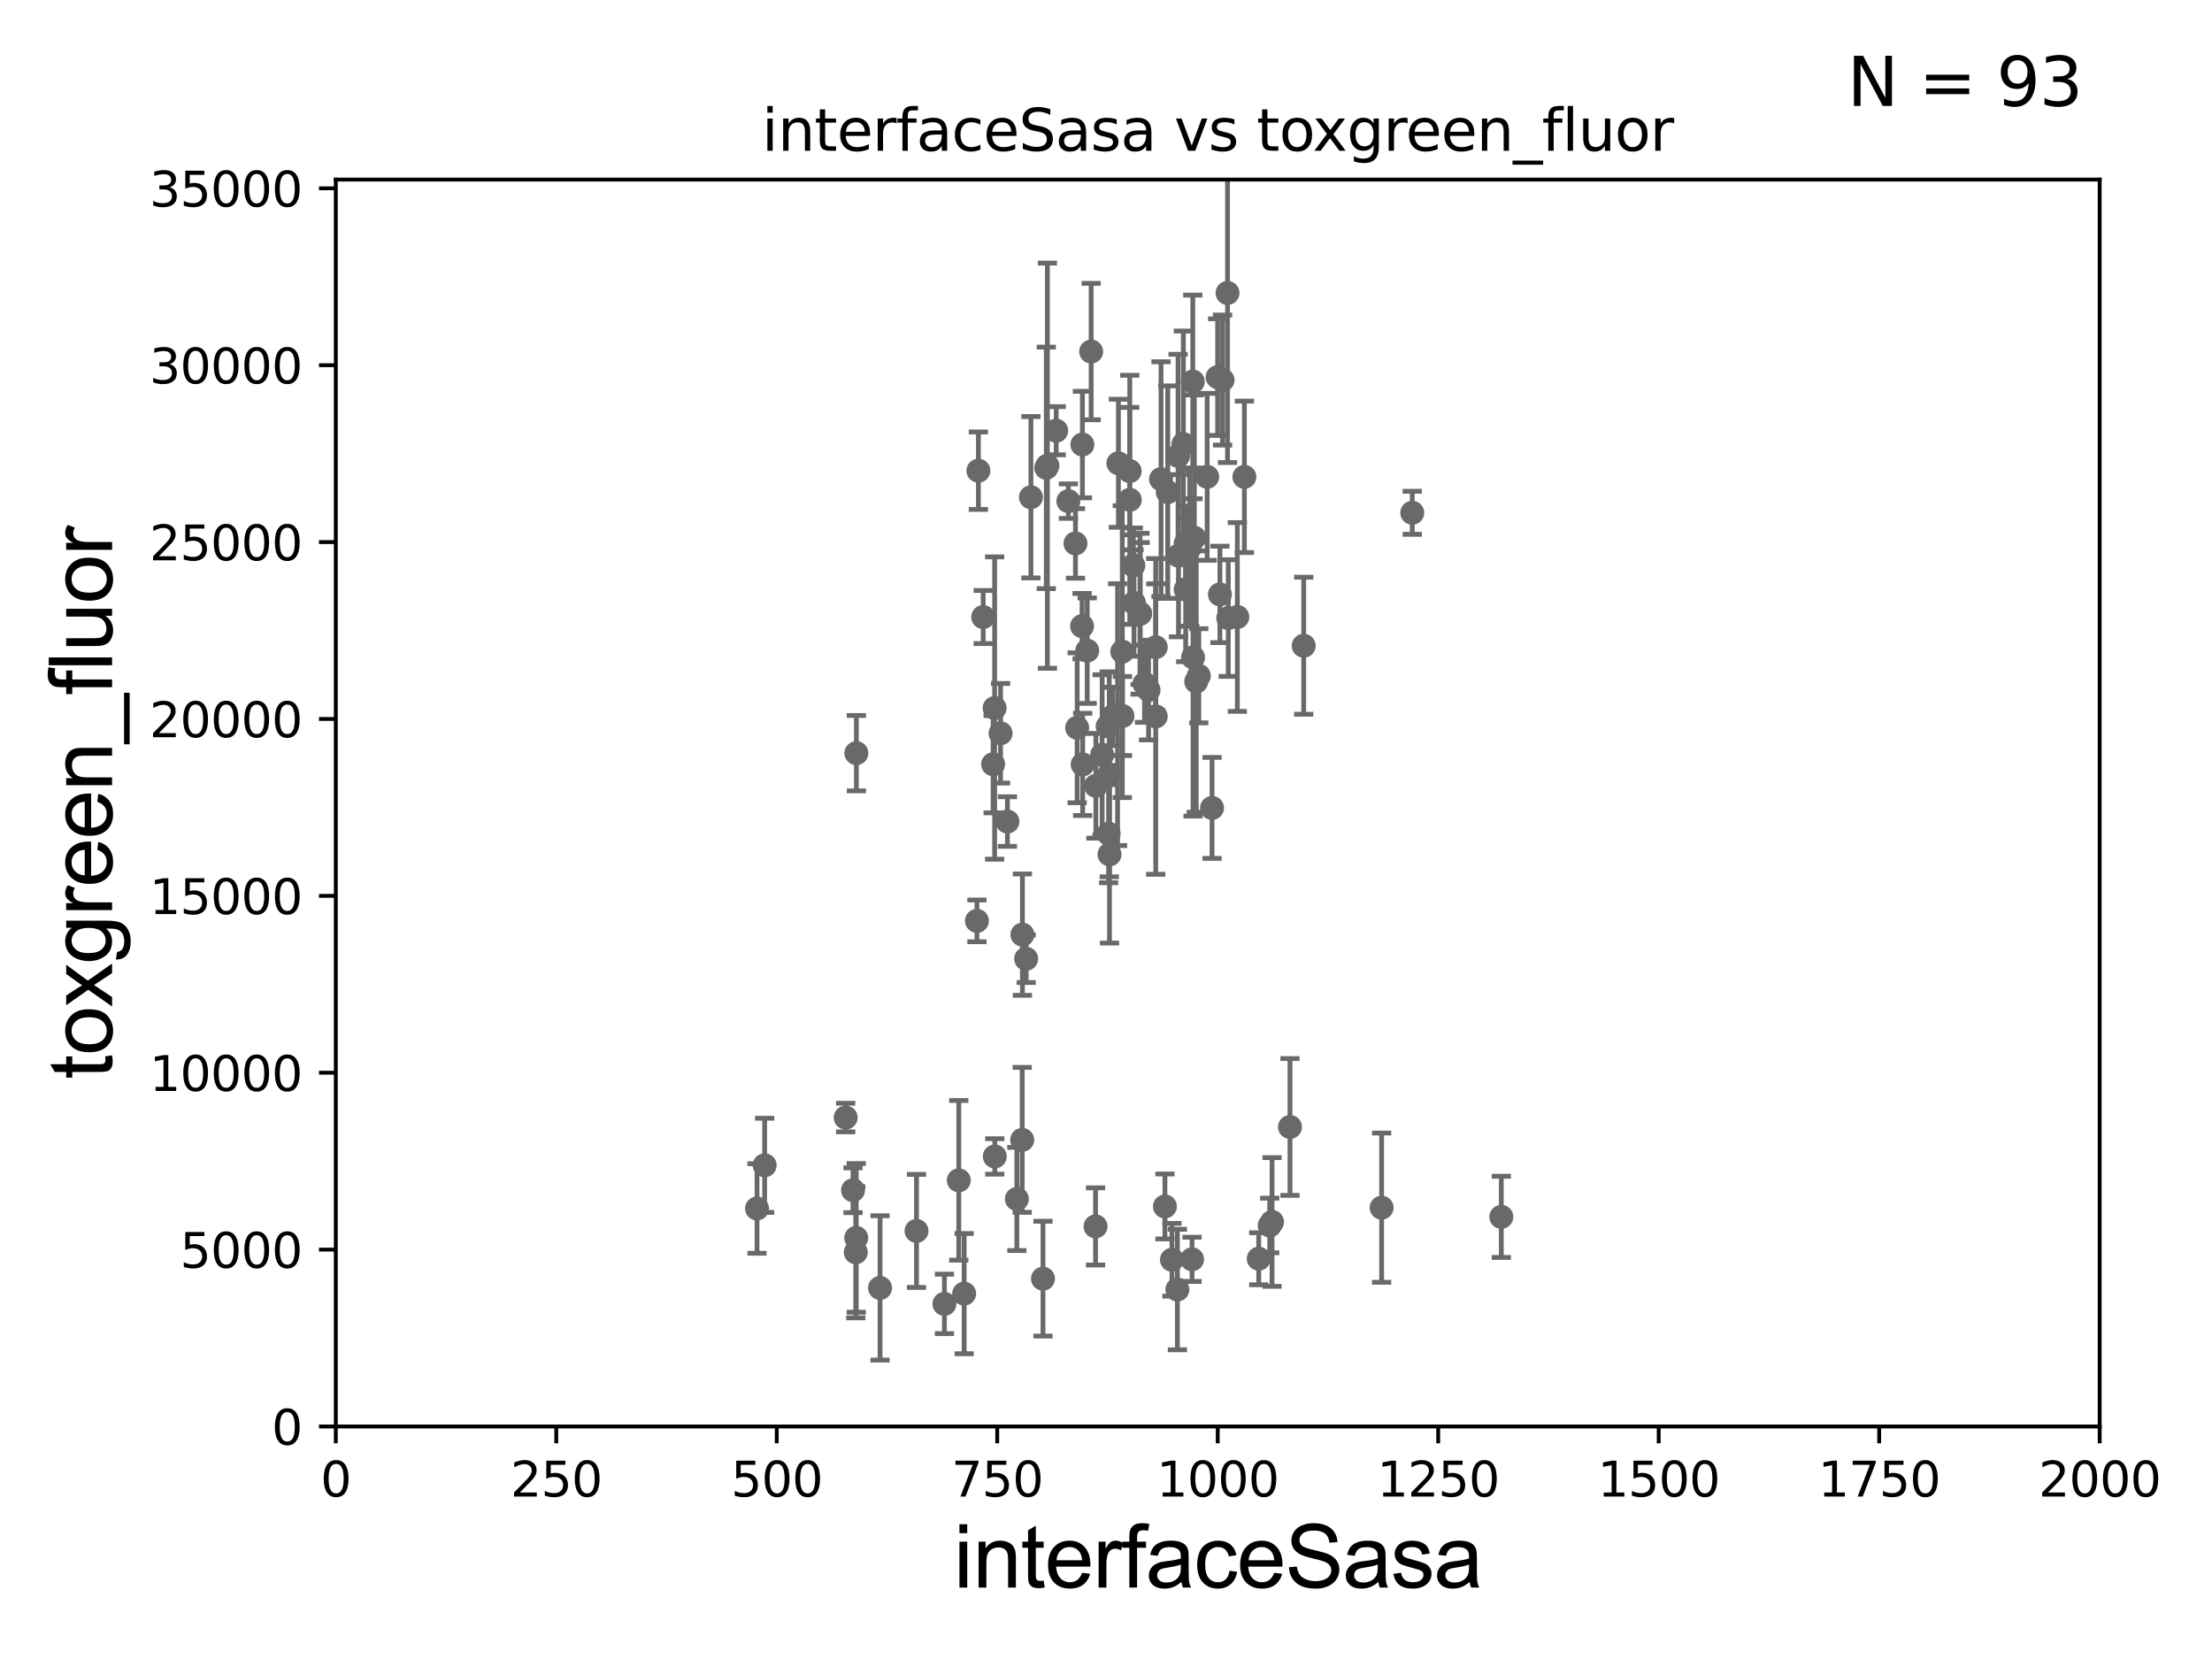 <?xml version="1.0" encoding="utf-8" standalone="no"?>
<!DOCTYPE svg PUBLIC "-//W3C//DTD SVG 1.1//EN"
  "http://www.w3.org/Graphics/SVG/1.1/DTD/svg11.dtd">
<svg xmlns:xlink="http://www.w3.org/1999/xlink" width="460.8pt" height="345.6pt" viewBox="0 0 460.8 345.6" xmlns="http://www.w3.org/2000/svg" version="1.1">
 <defs>
  <style type="text/css">*{stroke-linejoin: round; stroke-linecap: butt}</style>
 </defs>
 <g id="figure_1">
  <g id="patch_1">
   <path d="M 0 345.6 
L 460.8 345.6 
L 460.8 0 
L 0 0 
z
" style="fill: #ffffff"/>
  </g>
  <g id="axes_1">
   <g id="patch_2">
    <path d="M 69.95 297.16 
L 437.4 297.16 
L 437.4 37.411 
L 69.95 37.411 
z
" style="fill: #ffffff"/>
   </g>
   <g id="PathCollection_1">
    <defs>
     <path id="m14fcb7cb18" d="M 0 1.118 
C 0.297 1.118 0.581 1 0.791 0.791 
C 1 0.581 1.118 0.297 1.118 0 
C 1.118 -0.297 1 -0.581 0.791 -0.791 
C 0.581 -1 0.297 -1.118 0 -1.118 
C -0.297 -1.118 -0.581 -1 -0.791 -0.791 
C -1 -0.581 -1.118 -0.297 -1.118 0 
C -1.118 0.297 -1 0.581 -0.791 0.791 
C -0.581 1 -0.297 1.118 0 1.118 
z
" style="stroke: #696969"/>
    </defs>
    <g clip-path="url(#p280d38857d)">
     <use xlink:href="#m14fcb7cb18" x="199.733" y="245.88" style="fill: #696969; stroke: #696969"/>
     <use xlink:href="#m14fcb7cb18" x="226.486" y="135.545" style="fill: #696969; stroke: #696969"/>
     <use xlink:href="#m14fcb7cb18" x="178.368" y="257.871" style="fill: #696969; stroke: #696969"/>
     <use xlink:href="#m14fcb7cb18" x="239.269" y="143.749" style="fill: #696969; stroke: #696969"/>
     <use xlink:href="#m14fcb7cb18" x="243.263" y="102.518" style="fill: #696969; stroke: #696969"/>
     <use xlink:href="#m14fcb7cb18" x="255.872" y="128.754" style="fill: #696969; stroke: #696969"/>
     <use xlink:href="#m14fcb7cb18" x="264.507" y="255.289" style="fill: #696969; stroke: #696969"/>
     <use xlink:href="#m14fcb7cb18" x="264.992" y="254.562" style="fill: #696969; stroke: #696969"/>
     <use xlink:href="#m14fcb7cb18" x="231.082" y="161.305" style="fill: #696969; stroke: #696969"/>
     <use xlink:href="#m14fcb7cb18" x="206.886" y="159.204" style="fill: #696969; stroke: #696969"/>
     <use xlink:href="#m14fcb7cb18" x="246.517" y="92.52" style="fill: #696969; stroke: #696969"/>
     <use xlink:href="#m14fcb7cb18" x="233.833" y="149.157" style="fill: #696969; stroke: #696969"/>
     <use xlink:href="#m14fcb7cb18" x="252.494" y="168.304" style="fill: #696969; stroke: #696969"/>
     <use xlink:href="#m14fcb7cb18" x="312.752" y="253.493" style="fill: #696969; stroke: #696969"/>
     <use xlink:href="#m14fcb7cb18" x="244.14" y="262.429" style="fill: #696969; stroke: #696969"/>
     <use xlink:href="#m14fcb7cb18" x="268.729" y="234.765" style="fill: #696969; stroke: #696969"/>
     <use xlink:href="#m14fcb7cb18" x="214.76" y="103.583" style="fill: #696969; stroke: #696969"/>
     <use xlink:href="#m14fcb7cb18" x="203.514" y="191.835" style="fill: #696969; stroke: #696969"/>
     <use xlink:href="#m14fcb7cb18" x="262.218" y="262.218" style="fill: #696969; stroke: #696969"/>
     <use xlink:href="#m14fcb7cb18" x="207.233" y="240.906" style="fill: #696969; stroke: #696969"/>
     <use xlink:href="#m14fcb7cb18" x="225.418" y="130.437" style="fill: #696969; stroke: #696969"/>
     <use xlink:href="#m14fcb7cb18" x="228.222" y="255.483" style="fill: #696969; stroke: #696969"/>
     <use xlink:href="#m14fcb7cb18" x="240.759" y="149.245" style="fill: #696969; stroke: #696969"/>
     <use xlink:href="#m14fcb7cb18" x="238.42" y="142.429" style="fill: #696969; stroke: #696969"/>
     <use xlink:href="#m14fcb7cb18" x="209.866" y="171.144" style="fill: #696969; stroke: #696969"/>
     <use xlink:href="#m14fcb7cb18" x="230.948" y="173.68" style="fill: #696969; stroke: #696969"/>
     <use xlink:href="#m14fcb7cb18" x="257.759" y="128.528" style="fill: #696969; stroke: #696969"/>
     <use xlink:href="#m14fcb7cb18" x="212.989" y="194.704" style="fill: #696969; stroke: #696969"/>
     <use xlink:href="#m14fcb7cb18" x="232.811" y="148.879" style="fill: #696969; stroke: #696969"/>
     <use xlink:href="#m14fcb7cb18" x="177.697" y="247.946" style="fill: #696969; stroke: #696969"/>
     <use xlink:href="#m14fcb7cb18" x="233.796" y="135.749" style="fill: #696969; stroke: #696969"/>
     <use xlink:href="#m14fcb7cb18" x="249.734" y="140.78" style="fill: #696969; stroke: #696969"/>
     <use xlink:href="#m14fcb7cb18" x="224.391" y="151.608" style="fill: #696969; stroke: #696969"/>
     <use xlink:href="#m14fcb7cb18" x="225.482" y="92.606" style="fill: #696969; stroke: #696969"/>
     <use xlink:href="#m14fcb7cb18" x="178.397" y="156.897" style="fill: #696969; stroke: #696969"/>
     <use xlink:href="#m14fcb7cb18" x="203.818" y="98.055" style="fill: #696969; stroke: #696969"/>
     <use xlink:href="#m14fcb7cb18" x="211.832" y="249.767" style="fill: #696969; stroke: #696969"/>
     <use xlink:href="#m14fcb7cb18" x="240.766" y="134.821" style="fill: #696969; stroke: #696969"/>
     <use xlink:href="#m14fcb7cb18" x="228.292" y="163.697" style="fill: #696969; stroke: #696969"/>
     <use xlink:href="#m14fcb7cb18" x="213.768" y="199.731" style="fill: #696969; stroke: #696969"/>
     <use xlink:href="#m14fcb7cb18" x="253.655" y="78.559" style="fill: #696969; stroke: #696969"/>
     <use xlink:href="#m14fcb7cb18" x="248.481" y="79.485" style="fill: #696969; stroke: #696969"/>
     <use xlink:href="#m14fcb7cb18" x="217.274" y="266.37" style="fill: #696969; stroke: #696969"/>
     <use xlink:href="#m14fcb7cb18" x="271.588" y="134.52" style="fill: #696969; stroke: #696969"/>
     <use xlink:href="#m14fcb7cb18" x="220.024" y="89.723" style="fill: #696969; stroke: #696969"/>
     <use xlink:href="#m14fcb7cb18" x="207.202" y="147.5" style="fill: #696969; stroke: #696969"/>
     <use xlink:href="#m14fcb7cb18" x="235.336" y="98.139" style="fill: #696969; stroke: #696969"/>
     <use xlink:href="#m14fcb7cb18" x="157.701" y="251.749" style="fill: #696969; stroke: #696969"/>
     <use xlink:href="#m14fcb7cb18" x="183.329" y="268.298" style="fill: #696969; stroke: #696969"/>
     <use xlink:href="#m14fcb7cb18" x="249.196" y="141.982" style="fill: #696969; stroke: #696969"/>
     <use xlink:href="#m14fcb7cb18" x="254.685" y="79.167" style="fill: #696969; stroke: #696969"/>
     <use xlink:href="#m14fcb7cb18" x="231.775" y="149.256" style="fill: #696969; stroke: #696969"/>
     <use xlink:href="#m14fcb7cb18" x="176.169" y="232.809" style="fill: #696969; stroke: #696969"/>
     <use xlink:href="#m14fcb7cb18" x="247" y="122.805" style="fill: #696969; stroke: #696969"/>
     <use xlink:href="#m14fcb7cb18" x="242.675" y="251.326" style="fill: #696969; stroke: #696969"/>
     <use xlink:href="#m14fcb7cb18" x="225.543" y="159.24" style="fill: #696969; stroke: #696969"/>
     <use xlink:href="#m14fcb7cb18" x="248.803" y="112.022" style="fill: #696969; stroke: #696969"/>
     <use xlink:href="#m14fcb7cb18" x="159.29" y="242.756" style="fill: #696969; stroke: #696969"/>
     <use xlink:href="#m14fcb7cb18" x="241.861" y="99.816" style="fill: #696969; stroke: #696969"/>
     <use xlink:href="#m14fcb7cb18" x="236.098" y="117.781" style="fill: #696969; stroke: #696969"/>
     <use xlink:href="#m14fcb7cb18" x="230.746" y="151.31" style="fill: #696969; stroke: #696969"/>
     <use xlink:href="#m14fcb7cb18" x="237.491" y="127.858" style="fill: #696969; stroke: #696969"/>
     <use xlink:href="#m14fcb7cb18" x="227.307" y="73.236" style="fill: #696969; stroke: #696969"/>
     <use xlink:href="#m14fcb7cb18" x="236.232" y="125.617" style="fill: #696969; stroke: #696969"/>
     <use xlink:href="#m14fcb7cb18" x="208.436" y="152.757" style="fill: #696969; stroke: #696969"/>
     <use xlink:href="#m14fcb7cb18" x="245.415" y="94.978" style="fill: #696969; stroke: #696969"/>
     <use xlink:href="#m14fcb7cb18" x="204.817" y="128.542" style="fill: #696969; stroke: #696969"/>
     <use xlink:href="#m14fcb7cb18" x="254.129" y="123.829" style="fill: #696969; stroke: #696969"/>
     <use xlink:href="#m14fcb7cb18" x="259.227" y="99.335" style="fill: #696969; stroke: #696969"/>
     <use xlink:href="#m14fcb7cb18" x="255.716" y="61.025" style="fill: #696969; stroke: #696969"/>
     <use xlink:href="#m14fcb7cb18" x="212.941" y="237.453" style="fill: #696969; stroke: #696969"/>
     <use xlink:href="#m14fcb7cb18" x="246.998" y="113.199" style="fill: #696969; stroke: #696969"/>
     <use xlink:href="#m14fcb7cb18" x="224.04" y="113.2" style="fill: #696969; stroke: #696969"/>
     <use xlink:href="#m14fcb7cb18" x="200.852" y="269.485" style="fill: #696969; stroke: #696969"/>
     <use xlink:href="#m14fcb7cb18" x="217.957" y="97.461" style="fill: #696969; stroke: #696969"/>
     <use xlink:href="#m14fcb7cb18" x="232.986" y="96.508" style="fill: #696969; stroke: #696969"/>
     <use xlink:href="#m14fcb7cb18" x="235.354" y="104.123" style="fill: #696969; stroke: #696969"/>
     <use xlink:href="#m14fcb7cb18" x="178.276" y="260.876" style="fill: #696969; stroke: #696969"/>
     <use xlink:href="#m14fcb7cb18" x="222.561" y="104.399" style="fill: #696969; stroke: #696969"/>
     <use xlink:href="#m14fcb7cb18" x="218.194" y="97.008" style="fill: #696969; stroke: #696969"/>
     <use xlink:href="#m14fcb7cb18" x="248.533" y="136.951" style="fill: #696969; stroke: #696969"/>
     <use xlink:href="#m14fcb7cb18" x="247.844" y="114.153" style="fill: #696969; stroke: #696969"/>
     <use xlink:href="#m14fcb7cb18" x="231.13" y="177.98" style="fill: #696969; stroke: #696969"/>
     <use xlink:href="#m14fcb7cb18" x="287.818" y="251.58" style="fill: #696969; stroke: #696969"/>
     <use xlink:href="#m14fcb7cb18" x="251.474" y="99.328" style="fill: #696969; stroke: #696969"/>
     <use xlink:href="#m14fcb7cb18" x="245.505" y="115.767" style="fill: #696969; stroke: #696969"/>
     <use xlink:href="#m14fcb7cb18" x="245.273" y="268.632" style="fill: #696969; stroke: #696969"/>
     <use xlink:href="#m14fcb7cb18" x="237.516" y="127.804" style="fill: #696969; stroke: #696969"/>
     <use xlink:href="#m14fcb7cb18" x="248.325" y="262.34" style="fill: #696969; stroke: #696969"/>
     <use xlink:href="#m14fcb7cb18" x="294.197" y="106.821" style="fill: #696969; stroke: #696969"/>
     <use xlink:href="#m14fcb7cb18" x="190.927" y="256.425" style="fill: #696969; stroke: #696969"/>
     <use xlink:href="#m14fcb7cb18" x="229.598" y="157.235" style="fill: #696969; stroke: #696969"/>
     <use xlink:href="#m14fcb7cb18" x="196.742" y="271.623" style="fill: #696969; stroke: #696969"/>
    </g>
   </g>
   <g id="matplotlib.axis_1">
    <g id="xtick_1">
     <g id="line2d_1">
      <defs>
       <path id="m43ded5f377" d="M 0 0 
L 0 3.5 
" style="stroke: #000000; stroke-width: 0.8"/>
      </defs>
      <g>
       <use xlink:href="#m43ded5f377" x="69.95" y="297.16" style="stroke: #000000; stroke-width: 0.8"/>
      </g>
     </g>
     <g id="text_1">
      <!-- 0 -->
      <g transform="translate(66.769 311.758)scale(0.1 -0.1)">
       <defs>
        <path id="DejaVuSans-30" d="M 2034 4250 
Q 1547 4250 1301 3770 
Q 1056 3291 1056 2328 
Q 1056 1369 1301 889 
Q 1547 409 2034 409 
Q 2525 409 2770 889 
Q 3016 1369 3016 2328 
Q 3016 3291 2770 3770 
Q 2525 4250 2034 4250 
z
M 2034 4750 
Q 2819 4750 3233 4129 
Q 3647 3509 3647 2328 
Q 3647 1150 3233 529 
Q 2819 -91 2034 -91 
Q 1250 -91 836 529 
Q 422 1150 422 2328 
Q 422 3509 836 4129 
Q 1250 4750 2034 4750 
z
" transform="scale(0.016)"/>
       </defs>
       <use xlink:href="#DejaVuSans-30"/>
      </g>
     </g>
    </g>
    <g id="xtick_2">
     <g id="line2d_2">
      <g>
       <use xlink:href="#m43ded5f377" x="115.881" y="297.16" style="stroke: #000000; stroke-width: 0.8"/>
      </g>
     </g>
     <g id="text_2">
      <!-- 250 -->
      <g transform="translate(106.338 311.758)scale(0.1 -0.1)">
       <defs>
        <path id="DejaVuSans-32" d="M 1228 531 
L 3431 531 
L 3431 0 
L 469 0 
L 469 531 
Q 828 903 1448 1529 
Q 2069 2156 2228 2338 
Q 2531 2678 2651 2914 
Q 2772 3150 2772 3378 
Q 2772 3750 2511 3984 
Q 2250 4219 1831 4219 
Q 1534 4219 1204 4116 
Q 875 4013 500 3803 
L 500 4441 
Q 881 4594 1212 4672 
Q 1544 4750 1819 4750 
Q 2544 4750 2975 4387 
Q 3406 4025 3406 3419 
Q 3406 3131 3298 2873 
Q 3191 2616 2906 2266 
Q 2828 2175 2409 1742 
Q 1991 1309 1228 531 
z
" transform="scale(0.016)"/>
        <path id="DejaVuSans-35" d="M 691 4666 
L 3169 4666 
L 3169 4134 
L 1269 4134 
L 1269 2991 
Q 1406 3038 1543 3061 
Q 1681 3084 1819 3084 
Q 2600 3084 3056 2656 
Q 3513 2228 3513 1497 
Q 3513 744 3044 326 
Q 2575 -91 1722 -91 
Q 1428 -91 1123 -41 
Q 819 9 494 109 
L 494 744 
Q 775 591 1075 516 
Q 1375 441 1709 441 
Q 2250 441 2565 725 
Q 2881 1009 2881 1497 
Q 2881 1984 2565 2268 
Q 2250 2553 1709 2553 
Q 1456 2553 1204 2497 
Q 953 2441 691 2322 
L 691 4666 
z
" transform="scale(0.016)"/>
       </defs>
       <use xlink:href="#DejaVuSans-32"/>
       <use xlink:href="#DejaVuSans-35" x="63.623"/>
       <use xlink:href="#DejaVuSans-30" x="127.246"/>
      </g>
     </g>
    </g>
    <g id="xtick_3">
     <g id="line2d_3">
      <g>
       <use xlink:href="#m43ded5f377" x="161.812" y="297.16" style="stroke: #000000; stroke-width: 0.8"/>
      </g>
     </g>
     <g id="text_3">
      <!-- 500 -->
      <g transform="translate(152.269 311.758)scale(0.1 -0.1)">
       <use xlink:href="#DejaVuSans-35"/>
       <use xlink:href="#DejaVuSans-30" x="63.623"/>
       <use xlink:href="#DejaVuSans-30" x="127.246"/>
      </g>
     </g>
    </g>
    <g id="xtick_4">
     <g id="line2d_4">
      <g>
       <use xlink:href="#m43ded5f377" x="207.744" y="297.16" style="stroke: #000000; stroke-width: 0.8"/>
      </g>
     </g>
     <g id="text_4">
      <!-- 750 -->
      <g transform="translate(198.2 311.758)scale(0.1 -0.1)">
       <defs>
        <path id="DejaVuSans-37" d="M 525 4666 
L 3525 4666 
L 3525 4397 
L 1831 0 
L 1172 0 
L 2766 4134 
L 525 4134 
L 525 4666 
z
" transform="scale(0.016)"/>
       </defs>
       <use xlink:href="#DejaVuSans-37"/>
       <use xlink:href="#DejaVuSans-35" x="63.623"/>
       <use xlink:href="#DejaVuSans-30" x="127.246"/>
      </g>
     </g>
    </g>
    <g id="xtick_5">
     <g id="line2d_5">
      <g>
       <use xlink:href="#m43ded5f377" x="253.675" y="297.16" style="stroke: #000000; stroke-width: 0.8"/>
      </g>
     </g>
     <g id="text_5">
      <!-- 1000 -->
      <g transform="translate(240.95 311.758)scale(0.1 -0.1)">
       <defs>
        <path id="DejaVuSans-31" d="M 794 531 
L 1825 531 
L 1825 4091 
L 703 3866 
L 703 4441 
L 1819 4666 
L 2450 4666 
L 2450 531 
L 3481 531 
L 3481 0 
L 794 0 
L 794 531 
z
" transform="scale(0.016)"/>
       </defs>
       <use xlink:href="#DejaVuSans-31"/>
       <use xlink:href="#DejaVuSans-30" x="63.623"/>
       <use xlink:href="#DejaVuSans-30" x="127.246"/>
       <use xlink:href="#DejaVuSans-30" x="190.869"/>
      </g>
     </g>
    </g>
    <g id="xtick_6">
     <g id="line2d_6">
      <g>
       <use xlink:href="#m43ded5f377" x="299.606" y="297.16" style="stroke: #000000; stroke-width: 0.8"/>
      </g>
     </g>
     <g id="text_6">
      <!-- 1250 -->
      <g transform="translate(286.881 311.758)scale(0.1 -0.1)">
       <use xlink:href="#DejaVuSans-31"/>
       <use xlink:href="#DejaVuSans-32" x="63.623"/>
       <use xlink:href="#DejaVuSans-35" x="127.246"/>
       <use xlink:href="#DejaVuSans-30" x="190.869"/>
      </g>
     </g>
    </g>
    <g id="xtick_7">
     <g id="line2d_7">
      <g>
       <use xlink:href="#m43ded5f377" x="345.538" y="297.16" style="stroke: #000000; stroke-width: 0.8"/>
      </g>
     </g>
     <g id="text_7">
      <!-- 1500 -->
      <g transform="translate(332.812 311.758)scale(0.1 -0.1)">
       <use xlink:href="#DejaVuSans-31"/>
       <use xlink:href="#DejaVuSans-35" x="63.623"/>
       <use xlink:href="#DejaVuSans-30" x="127.246"/>
       <use xlink:href="#DejaVuSans-30" x="190.869"/>
      </g>
     </g>
    </g>
    <g id="xtick_8">
     <g id="line2d_8">
      <g>
       <use xlink:href="#m43ded5f377" x="391.469" y="297.16" style="stroke: #000000; stroke-width: 0.8"/>
      </g>
     </g>
     <g id="text_8">
      <!-- 1750 -->
      <g transform="translate(378.744 311.758)scale(0.1 -0.1)">
       <use xlink:href="#DejaVuSans-31"/>
       <use xlink:href="#DejaVuSans-37" x="63.623"/>
       <use xlink:href="#DejaVuSans-35" x="127.246"/>
       <use xlink:href="#DejaVuSans-30" x="190.869"/>
      </g>
     </g>
    </g>
    <g id="xtick_9">
     <g id="line2d_9">
      <g>
       <use xlink:href="#m43ded5f377" x="437.4" y="297.16" style="stroke: #000000; stroke-width: 0.8"/>
      </g>
     </g>
     <g id="text_9">
      <!-- 2000 -->
      <g transform="translate(424.675 311.758)scale(0.1 -0.1)">
       <use xlink:href="#DejaVuSans-32"/>
       <use xlink:href="#DejaVuSans-30" x="63.623"/>
       <use xlink:href="#DejaVuSans-30" x="127.246"/>
       <use xlink:href="#DejaVuSans-30" x="190.869"/>
      </g>
     </g>
    </g>
    <g id="text_10">
     <!-- interfaceSasa -->
     <g transform="translate(198.646 330.722)scale(0.18 -0.18)">
      <defs>
       <path id="ArialMT-69" d="M 425 3934 
L 425 4581 
L 988 4581 
L 988 3934 
L 425 3934 
z
M 425 0 
L 425 3319 
L 988 3319 
L 988 0 
L 425 0 
z
" transform="scale(0.016)"/>
       <path id="ArialMT-6e" d="M 422 0 
L 422 3319 
L 928 3319 
L 928 2847 
Q 1294 3394 1984 3394 
Q 2284 3394 2536 3286 
Q 2788 3178 2913 3003 
Q 3038 2828 3088 2588 
Q 3119 2431 3119 2041 
L 3119 0 
L 2556 0 
L 2556 2019 
Q 2556 2363 2490 2533 
Q 2425 2703 2258 2804 
Q 2091 2906 1866 2906 
Q 1506 2906 1245 2678 
Q 984 2450 984 1813 
L 984 0 
L 422 0 
z
" transform="scale(0.016)"/>
       <path id="ArialMT-74" d="M 1650 503 
L 1731 6 
Q 1494 -44 1306 -44 
Q 1000 -44 831 53 
Q 663 150 594 308 
Q 525 466 525 972 
L 525 2881 
L 113 2881 
L 113 3319 
L 525 3319 
L 525 4141 
L 1084 4478 
L 1084 3319 
L 1650 3319 
L 1650 2881 
L 1084 2881 
L 1084 941 
Q 1084 700 1114 631 
Q 1144 563 1211 522 
Q 1278 481 1403 481 
Q 1497 481 1650 503 
z
" transform="scale(0.016)"/>
       <path id="ArialMT-65" d="M 2694 1069 
L 3275 997 
Q 3138 488 2766 206 
Q 2394 -75 1816 -75 
Q 1088 -75 661 373 
Q 234 822 234 1631 
Q 234 2469 665 2931 
Q 1097 3394 1784 3394 
Q 2450 3394 2872 2941 
Q 3294 2488 3294 1666 
Q 3294 1616 3291 1516 
L 816 1516 
Q 847 969 1125 678 
Q 1403 388 1819 388 
Q 2128 388 2347 550 
Q 2566 713 2694 1069 
z
M 847 1978 
L 2700 1978 
Q 2663 2397 2488 2606 
Q 2219 2931 1791 2931 
Q 1403 2931 1139 2672 
Q 875 2413 847 1978 
z
" transform="scale(0.016)"/>
       <path id="ArialMT-72" d="M 416 0 
L 416 3319 
L 922 3319 
L 922 2816 
Q 1116 3169 1280 3281 
Q 1444 3394 1641 3394 
Q 1925 3394 2219 3213 
L 2025 2691 
Q 1819 2813 1613 2813 
Q 1428 2813 1281 2702 
Q 1134 2591 1072 2394 
Q 978 2094 978 1738 
L 978 0 
L 416 0 
z
" transform="scale(0.016)"/>
       <path id="ArialMT-66" d="M 556 0 
L 556 2881 
L 59 2881 
L 59 3319 
L 556 3319 
L 556 3672 
Q 556 4006 616 4169 
Q 697 4388 901 4523 
Q 1106 4659 1475 4659 
Q 1713 4659 2000 4603 
L 1916 4113 
Q 1741 4144 1584 4144 
Q 1328 4144 1222 4034 
Q 1116 3925 1116 3625 
L 1116 3319 
L 1763 3319 
L 1763 2881 
L 1116 2881 
L 1116 0 
L 556 0 
z
" transform="scale(0.016)"/>
       <path id="ArialMT-61" d="M 2588 409 
Q 2275 144 1986 34 
Q 1697 -75 1366 -75 
Q 819 -75 525 192 
Q 231 459 231 875 
Q 231 1119 342 1320 
Q 453 1522 633 1644 
Q 813 1766 1038 1828 
Q 1203 1872 1538 1913 
Q 2219 1994 2541 2106 
Q 2544 2222 2544 2253 
Q 2544 2597 2384 2738 
Q 2169 2928 1744 2928 
Q 1347 2928 1158 2789 
Q 969 2650 878 2297 
L 328 2372 
Q 403 2725 575 2942 
Q 747 3159 1072 3276 
Q 1397 3394 1825 3394 
Q 2250 3394 2515 3294 
Q 2781 3194 2906 3042 
Q 3031 2891 3081 2659 
Q 3109 2516 3109 2141 
L 3109 1391 
Q 3109 606 3145 398 
Q 3181 191 3288 0 
L 2700 0 
Q 2613 175 2588 409 
z
M 2541 1666 
Q 2234 1541 1622 1453 
Q 1275 1403 1131 1340 
Q 988 1278 909 1158 
Q 831 1038 831 891 
Q 831 666 1001 516 
Q 1172 366 1500 366 
Q 1825 366 2078 508 
Q 2331 650 2450 897 
Q 2541 1088 2541 1459 
L 2541 1666 
z
" transform="scale(0.016)"/>
       <path id="ArialMT-63" d="M 2588 1216 
L 3141 1144 
Q 3050 572 2676 248 
Q 2303 -75 1759 -75 
Q 1078 -75 664 370 
Q 250 816 250 1647 
Q 250 2184 428 2587 
Q 606 2991 970 3192 
Q 1334 3394 1763 3394 
Q 2303 3394 2647 3120 
Q 2991 2847 3088 2344 
L 2541 2259 
Q 2463 2594 2264 2762 
Q 2066 2931 1784 2931 
Q 1359 2931 1093 2626 
Q 828 2322 828 1663 
Q 828 994 1084 691 
Q 1341 388 1753 388 
Q 2084 388 2306 591 
Q 2528 794 2588 1216 
z
" transform="scale(0.016)"/>
       <path id="ArialMT-53" d="M 288 1472 
L 859 1522 
Q 900 1178 1048 958 
Q 1197 738 1509 602 
Q 1822 466 2213 466 
Q 2559 466 2825 569 
Q 3091 672 3220 851 
Q 3350 1031 3350 1244 
Q 3350 1459 3225 1620 
Q 3100 1781 2813 1891 
Q 2628 1963 1997 2114 
Q 1366 2266 1113 2400 
Q 784 2572 623 2826 
Q 463 3081 463 3397 
Q 463 3744 659 4045 
Q 856 4347 1234 4503 
Q 1613 4659 2075 4659 
Q 2584 4659 2973 4495 
Q 3363 4331 3572 4012 
Q 3781 3694 3797 3291 
L 3216 3247 
Q 3169 3681 2898 3903 
Q 2628 4125 2100 4125 
Q 1550 4125 1298 3923 
Q 1047 3722 1047 3438 
Q 1047 3191 1225 3031 
Q 1400 2872 2139 2705 
Q 2878 2538 3153 2413 
Q 3553 2228 3743 1945 
Q 3934 1663 3934 1294 
Q 3934 928 3725 604 
Q 3516 281 3123 101 
Q 2731 -78 2241 -78 
Q 1619 -78 1198 103 
Q 778 284 539 648 
Q 300 1013 288 1472 
z
" transform="scale(0.016)"/>
       <path id="ArialMT-73" d="M 197 991 
L 753 1078 
Q 800 744 1014 566 
Q 1228 388 1613 388 
Q 2000 388 2187 545 
Q 2375 703 2375 916 
Q 2375 1106 2209 1216 
Q 2094 1291 1634 1406 
Q 1016 1563 777 1677 
Q 538 1791 414 1992 
Q 291 2194 291 2438 
Q 291 2659 392 2848 
Q 494 3038 669 3163 
Q 800 3259 1026 3326 
Q 1253 3394 1513 3394 
Q 1903 3394 2198 3281 
Q 2494 3169 2634 2976 
Q 2775 2784 2828 2463 
L 2278 2388 
Q 2241 2644 2061 2787 
Q 1881 2931 1553 2931 
Q 1166 2931 1000 2803 
Q 834 2675 834 2503 
Q 834 2394 903 2306 
Q 972 2216 1119 2156 
Q 1203 2125 1616 2013 
Q 2213 1853 2448 1751 
Q 2684 1650 2818 1456 
Q 2953 1263 2953 975 
Q 2953 694 2789 445 
Q 2625 197 2315 61 
Q 2006 -75 1616 -75 
Q 969 -75 630 194 
Q 291 463 197 991 
z
" transform="scale(0.016)"/>
      </defs>
      <use xlink:href="#ArialMT-69"/>
      <use xlink:href="#ArialMT-6e" x="22.217"/>
      <use xlink:href="#ArialMT-74" x="77.832"/>
      <use xlink:href="#ArialMT-65" x="105.615"/>
      <use xlink:href="#ArialMT-72" x="161.23"/>
      <use xlink:href="#ArialMT-66" x="194.531"/>
      <use xlink:href="#ArialMT-61" x="222.314"/>
      <use xlink:href="#ArialMT-63" x="277.93"/>
      <use xlink:href="#ArialMT-65" x="327.93"/>
      <use xlink:href="#ArialMT-53" x="383.545"/>
      <use xlink:href="#ArialMT-61" x="450.244"/>
      <use xlink:href="#ArialMT-73" x="505.859"/>
      <use xlink:href="#ArialMT-61" x="555.859"/>
     </g>
    </g>
   </g>
   <g id="matplotlib.axis_2">
    <g id="ytick_1">
     <g id="line2d_10">
      <defs>
       <path id="m6036fb6757" d="M 0 0 
L -3.5 0 
" style="stroke: #000000; stroke-width: 0.8"/>
      </defs>
      <g>
       <use xlink:href="#m6036fb6757" x="69.95" y="297.16" style="stroke: #000000; stroke-width: 0.8"/>
      </g>
     </g>
     <g id="text_11">
      <!-- 0 -->
      <g transform="translate(56.587 300.959)scale(0.1 -0.1)">
       <use xlink:href="#DejaVuSans-30"/>
      </g>
     </g>
    </g>
    <g id="ytick_2">
     <g id="line2d_11">
      <g>
       <use xlink:href="#m6036fb6757" x="69.95" y="260.313" style="stroke: #000000; stroke-width: 0.8"/>
      </g>
     </g>
     <g id="text_12">
      <!-- 5000 -->
      <g transform="translate(37.5 264.112)scale(0.1 -0.1)">
       <use xlink:href="#DejaVuSans-35"/>
       <use xlink:href="#DejaVuSans-30" x="63.623"/>
       <use xlink:href="#DejaVuSans-30" x="127.246"/>
       <use xlink:href="#DejaVuSans-30" x="190.869"/>
      </g>
     </g>
    </g>
    <g id="ytick_3">
     <g id="line2d_12">
      <g>
       <use xlink:href="#m6036fb6757" x="69.95" y="223.467" style="stroke: #000000; stroke-width: 0.8"/>
      </g>
     </g>
     <g id="text_13">
      <!-- 10000 -->
      <g transform="translate(31.137 227.266)scale(0.1 -0.1)">
       <use xlink:href="#DejaVuSans-31"/>
       <use xlink:href="#DejaVuSans-30" x="63.623"/>
       <use xlink:href="#DejaVuSans-30" x="127.246"/>
       <use xlink:href="#DejaVuSans-30" x="190.869"/>
       <use xlink:href="#DejaVuSans-30" x="254.492"/>
      </g>
     </g>
    </g>
    <g id="ytick_4">
     <g id="line2d_13">
      <g>
       <use xlink:href="#m6036fb6757" x="69.95" y="186.62" style="stroke: #000000; stroke-width: 0.8"/>
      </g>
     </g>
     <g id="text_14">
      <!-- 15000 -->
      <g transform="translate(31.137 190.419)scale(0.1 -0.1)">
       <use xlink:href="#DejaVuSans-31"/>
       <use xlink:href="#DejaVuSans-35" x="63.623"/>
       <use xlink:href="#DejaVuSans-30" x="127.246"/>
       <use xlink:href="#DejaVuSans-30" x="190.869"/>
       <use xlink:href="#DejaVuSans-30" x="254.492"/>
      </g>
     </g>
    </g>
    <g id="ytick_5">
     <g id="line2d_14">
      <g>
       <use xlink:href="#m6036fb6757" x="69.95" y="149.773" style="stroke: #000000; stroke-width: 0.8"/>
      </g>
     </g>
     <g id="text_15">
      <!-- 20000 -->
      <g transform="translate(31.137 153.572)scale(0.1 -0.1)">
       <use xlink:href="#DejaVuSans-32"/>
       <use xlink:href="#DejaVuSans-30" x="63.623"/>
       <use xlink:href="#DejaVuSans-30" x="127.246"/>
       <use xlink:href="#DejaVuSans-30" x="190.869"/>
       <use xlink:href="#DejaVuSans-30" x="254.492"/>
      </g>
     </g>
    </g>
    <g id="ytick_6">
     <g id="line2d_15">
      <g>
       <use xlink:href="#m6036fb6757" x="69.95" y="112.926" style="stroke: #000000; stroke-width: 0.8"/>
      </g>
     </g>
     <g id="text_16">
      <!-- 25000 -->
      <g transform="translate(31.137 116.726)scale(0.1 -0.1)">
       <use xlink:href="#DejaVuSans-32"/>
       <use xlink:href="#DejaVuSans-35" x="63.623"/>
       <use xlink:href="#DejaVuSans-30" x="127.246"/>
       <use xlink:href="#DejaVuSans-30" x="190.869"/>
       <use xlink:href="#DejaVuSans-30" x="254.492"/>
      </g>
     </g>
    </g>
    <g id="ytick_7">
     <g id="line2d_16">
      <g>
       <use xlink:href="#m6036fb6757" x="69.95" y="76.08" style="stroke: #000000; stroke-width: 0.8"/>
      </g>
     </g>
     <g id="text_17">
      <!-- 30000 -->
      <g transform="translate(31.137 79.879)scale(0.1 -0.1)">
       <defs>
        <path id="DejaVuSans-33" d="M 2597 2516 
Q 3050 2419 3304 2112 
Q 3559 1806 3559 1356 
Q 3559 666 3084 287 
Q 2609 -91 1734 -91 
Q 1441 -91 1130 -33 
Q 819 25 488 141 
L 488 750 
Q 750 597 1062 519 
Q 1375 441 1716 441 
Q 2309 441 2620 675 
Q 2931 909 2931 1356 
Q 2931 1769 2642 2001 
Q 2353 2234 1838 2234 
L 1294 2234 
L 1294 2753 
L 1863 2753 
Q 2328 2753 2575 2939 
Q 2822 3125 2822 3475 
Q 2822 3834 2567 4026 
Q 2313 4219 1838 4219 
Q 1578 4219 1281 4162 
Q 984 4106 628 3988 
L 628 4550 
Q 988 4650 1302 4700 
Q 1616 4750 1894 4750 
Q 2613 4750 3031 4423 
Q 3450 4097 3450 3541 
Q 3450 3153 3228 2886 
Q 3006 2619 2597 2516 
z
" transform="scale(0.016)"/>
       </defs>
       <use xlink:href="#DejaVuSans-33"/>
       <use xlink:href="#DejaVuSans-30" x="63.623"/>
       <use xlink:href="#DejaVuSans-30" x="127.246"/>
       <use xlink:href="#DejaVuSans-30" x="190.869"/>
       <use xlink:href="#DejaVuSans-30" x="254.492"/>
      </g>
     </g>
    </g>
    <g id="ytick_8">
     <g id="line2d_17">
      <g>
       <use xlink:href="#m6036fb6757" x="69.95" y="39.233" style="stroke: #000000; stroke-width: 0.8"/>
      </g>
     </g>
     <g id="text_18">
      <!-- 35000 -->
      <g transform="translate(31.137 43.032)scale(0.1 -0.1)">
       <use xlink:href="#DejaVuSans-33"/>
       <use xlink:href="#DejaVuSans-35" x="63.623"/>
       <use xlink:href="#DejaVuSans-30" x="127.246"/>
       <use xlink:href="#DejaVuSans-30" x="190.869"/>
       <use xlink:href="#DejaVuSans-30" x="254.492"/>
      </g>
     </g>
    </g>
    <g id="text_19">
     <!-- toxgreen_fluor -->
     <g transform="translate(23.349 224.818)rotate(-90)scale(0.18 -0.18)">
      <defs>
       <path id="ArialMT-6f" d="M 213 1659 
Q 213 2581 725 3025 
Q 1153 3394 1769 3394 
Q 2453 3394 2887 2945 
Q 3322 2497 3322 1706 
Q 3322 1066 3130 698 
Q 2938 331 2570 128 
Q 2203 -75 1769 -75 
Q 1072 -75 642 372 
Q 213 819 213 1659 
z
M 791 1659 
Q 791 1022 1069 705 
Q 1347 388 1769 388 
Q 2188 388 2466 706 
Q 2744 1025 2744 1678 
Q 2744 2294 2464 2611 
Q 2184 2928 1769 2928 
Q 1347 2928 1069 2612 
Q 791 2297 791 1659 
z
" transform="scale(0.016)"/>
       <path id="ArialMT-78" d="M 47 0 
L 1259 1725 
L 138 3319 
L 841 3319 
L 1350 2541 
Q 1494 2319 1581 2169 
Q 1719 2375 1834 2534 
L 2394 3319 
L 3066 3319 
L 1919 1756 
L 3153 0 
L 2463 0 
L 1781 1031 
L 1600 1309 
L 728 0 
L 47 0 
z
" transform="scale(0.016)"/>
       <path id="ArialMT-67" d="M 319 -275 
L 866 -356 
Q 900 -609 1056 -725 
Q 1266 -881 1628 -881 
Q 2019 -881 2231 -725 
Q 2444 -569 2519 -288 
Q 2563 -116 2559 434 
Q 2191 0 1641 0 
Q 956 0 581 494 
Q 206 988 206 1678 
Q 206 2153 378 2554 
Q 550 2956 876 3175 
Q 1203 3394 1644 3394 
Q 2231 3394 2613 2919 
L 2613 3319 
L 3131 3319 
L 3131 450 
Q 3131 -325 2973 -648 
Q 2816 -972 2473 -1159 
Q 2131 -1347 1631 -1347 
Q 1038 -1347 672 -1080 
Q 306 -813 319 -275 
z
M 784 1719 
Q 784 1066 1043 766 
Q 1303 466 1694 466 
Q 2081 466 2343 764 
Q 2606 1063 2606 1700 
Q 2606 2309 2336 2618 
Q 2066 2928 1684 2928 
Q 1309 2928 1046 2623 
Q 784 2319 784 1719 
z
" transform="scale(0.016)"/>
       <path id="ArialMT-5f" d="M -97 -1272 
L -97 -866 
L 3631 -866 
L 3631 -1272 
L -97 -1272 
z
" transform="scale(0.016)"/>
       <path id="ArialMT-6c" d="M 409 0 
L 409 4581 
L 972 4581 
L 972 0 
L 409 0 
z
" transform="scale(0.016)"/>
       <path id="ArialMT-75" d="M 2597 0 
L 2597 488 
Q 2209 -75 1544 -75 
Q 1250 -75 995 37 
Q 741 150 617 320 
Q 494 491 444 738 
Q 409 903 409 1263 
L 409 3319 
L 972 3319 
L 972 1478 
Q 972 1038 1006 884 
Q 1059 663 1231 536 
Q 1403 409 1656 409 
Q 1909 409 2131 539 
Q 2353 669 2445 892 
Q 2538 1116 2538 1541 
L 2538 3319 
L 3100 3319 
L 3100 0 
L 2597 0 
z
" transform="scale(0.016)"/>
      </defs>
      <use xlink:href="#ArialMT-74"/>
      <use xlink:href="#ArialMT-6f" x="27.783"/>
      <use xlink:href="#ArialMT-78" x="83.398"/>
      <use xlink:href="#ArialMT-67" x="133.398"/>
      <use xlink:href="#ArialMT-72" x="189.014"/>
      <use xlink:href="#ArialMT-65" x="222.314"/>
      <use xlink:href="#ArialMT-65" x="277.93"/>
      <use xlink:href="#ArialMT-6e" x="333.545"/>
      <use xlink:href="#ArialMT-5f" x="389.16"/>
      <use xlink:href="#ArialMT-66" x="444.775"/>
      <use xlink:href="#ArialMT-6c" x="472.559"/>
      <use xlink:href="#ArialMT-75" x="494.775"/>
      <use xlink:href="#ArialMT-6f" x="550.391"/>
      <use xlink:href="#ArialMT-72" x="606.006"/>
     </g>
    </g>
   </g>
   <g id="LineCollection_1">
    <path d="M 199.733 262.514 
L 199.733 229.247 
" clip-path="url(#p280d38857d)" style="fill: none; stroke: #696969"/>
    <path d="M 226.486 146.524 
L 226.486 124.566 
" clip-path="url(#p280d38857d)" style="fill: none; stroke: #696969"/>
    <path d="M 178.368 273.36 
L 178.368 242.383 
" clip-path="url(#p280d38857d)" style="fill: none; stroke: #696969"/>
    <path d="M 239.269 154.131 
L 239.269 133.367 
" clip-path="url(#p280d38857d)" style="fill: none; stroke: #696969"/>
    <path d="M 243.263 124.654 
L 243.263 80.383 
" clip-path="url(#p280d38857d)" style="fill: none; stroke: #696969"/>
    <path d="M 255.872 140.897 
L 255.872 116.611 
" clip-path="url(#p280d38857d)" style="fill: none; stroke: #696969"/>
    <path d="M 264.507 260.981 
L 264.507 249.597 
" clip-path="url(#p280d38857d)" style="fill: none; stroke: #696969"/>
    <path d="M 264.992 267.967 
L 264.992 241.156 
" clip-path="url(#p280d38857d)" style="fill: none; stroke: #696969"/>
    <path d="M 231.082 182.658 
L 231.082 139.952 
" clip-path="url(#p280d38857d)" style="fill: none; stroke: #696969"/>
    <path d="M 206.886 169.327 
L 206.886 149.081 
" clip-path="url(#p280d38857d)" style="fill: none; stroke: #696969"/>
    <path d="M 246.517 116.081 
L 246.517 68.96 
" clip-path="url(#p280d38857d)" style="fill: none; stroke: #696969"/>
    <path d="M 233.833 157.392 
L 233.833 140.923 
" clip-path="url(#p280d38857d)" style="fill: none; stroke: #696969"/>
    <path d="M 252.494 178.825 
L 252.494 157.783 
" clip-path="url(#p280d38857d)" style="fill: none; stroke: #696969"/>
    <path d="M 312.752 261.951 
L 312.752 245.035 
" clip-path="url(#p280d38857d)" style="fill: none; stroke: #696969"/>
    <path d="M 244.14 270.011 
L 244.14 254.847 
" clip-path="url(#p280d38857d)" style="fill: none; stroke: #696969"/>
    <path d="M 268.729 249.017 
L 268.729 220.513 
" clip-path="url(#p280d38857d)" style="fill: none; stroke: #696969"/>
    <path d="M 214.76 120.391 
L 214.76 86.776 
" clip-path="url(#p280d38857d)" style="fill: none; stroke: #696969"/>
    <path d="M 203.514 196.186 
L 203.514 187.485 
" clip-path="url(#p280d38857d)" style="fill: none; stroke: #696969"/>
    <path d="M 262.218 267.638 
L 262.218 256.798 
" clip-path="url(#p280d38857d)" style="fill: none; stroke: #696969"/>
    <path d="M 207.233 244.596 
L 207.233 237.215 
" clip-path="url(#p280d38857d)" style="fill: none; stroke: #696969"/>
    <path d="M 225.418 137.243 
L 225.418 123.631 
" clip-path="url(#p280d38857d)" style="fill: none; stroke: #696969"/>
    <path d="M 228.222 263.524 
L 228.222 247.443 
" clip-path="url(#p280d38857d)" style="fill: none; stroke: #696969"/>
    <path d="M 240.759 182.133 
L 240.759 116.358 
" clip-path="url(#p280d38857d)" style="fill: none; stroke: #696969"/>
    <path d="M 238.42 150.469 
L 238.42 134.389 
" clip-path="url(#p280d38857d)" style="fill: none; stroke: #696969"/>
    <path d="M 209.866 176.306 
L 209.866 165.982 
" clip-path="url(#p280d38857d)" style="fill: none; stroke: #696969"/>
    <path d="M 230.948 183.899 
L 230.948 163.462 
" clip-path="url(#p280d38857d)" style="fill: none; stroke: #696969"/>
    <path d="M 257.759 148.187 
L 257.759 108.869 
" clip-path="url(#p280d38857d)" style="fill: none; stroke: #696969"/>
    <path d="M 212.989 207.343 
L 212.989 182.066 
" clip-path="url(#p280d38857d)" style="fill: none; stroke: #696969"/>
    <path d="M 232.811 176.148 
L 232.811 121.61 
" clip-path="url(#p280d38857d)" style="fill: none; stroke: #696969"/>
    <path d="M 177.697 252.608 
L 177.697 243.283 
" clip-path="url(#p280d38857d)" style="fill: none; stroke: #696969"/>
    <path d="M 233.796 166.151 
L 233.796 105.348 
" clip-path="url(#p280d38857d)" style="fill: none; stroke: #696969"/>
    <path d="M 249.734 150.586 
L 249.734 130.974 
" clip-path="url(#p280d38857d)" style="fill: none; stroke: #696969"/>
    <path d="M 224.391 167.218 
L 224.391 135.999 
" clip-path="url(#p280d38857d)" style="fill: none; stroke: #696969"/>
    <path d="M 225.482 103.699 
L 225.482 81.513 
" clip-path="url(#p280d38857d)" style="fill: none; stroke: #696969"/>
    <path d="M 178.397 164.75 
L 178.397 149.044 
" clip-path="url(#p280d38857d)" style="fill: none; stroke: #696969"/>
    <path d="M 203.818 106.125 
L 203.818 89.985 
" clip-path="url(#p280d38857d)" style="fill: none; stroke: #696969"/>
    <path d="M 211.832 260.511 
L 211.832 239.022 
" clip-path="url(#p280d38857d)" style="fill: none; stroke: #696969"/>
    <path d="M 240.766 148.013 
L 240.766 121.628 
" clip-path="url(#p280d38857d)" style="fill: none; stroke: #696969"/>
    <path d="M 228.292 174.604 
L 228.292 152.79 
" clip-path="url(#p280d38857d)" style="fill: none; stroke: #696969"/>
    <path d="M 213.768 204.674 
L 213.768 194.788 
" clip-path="url(#p280d38857d)" style="fill: none; stroke: #696969"/>
    <path d="M 253.655 90.71 
L 253.655 66.407 
" clip-path="url(#p280d38857d)" style="fill: none; stroke: #696969"/>
    <path d="M 248.481 97.492 
L 248.481 61.477 
" clip-path="url(#p280d38857d)" style="fill: none; stroke: #696969"/>
    <path d="M 217.274 278.332 
L 217.274 254.408 
" clip-path="url(#p280d38857d)" style="fill: none; stroke: #696969"/>
    <path d="M 271.588 148.791 
L 271.588 120.248 
" clip-path="url(#p280d38857d)" style="fill: none; stroke: #696969"/>
    <path d="M 220.024 94.742 
L 220.024 84.705 
" clip-path="url(#p280d38857d)" style="fill: none; stroke: #696969"/>
    <path d="M 207.202 178.987 
L 207.202 116.012 
" clip-path="url(#p280d38857d)" style="fill: none; stroke: #696969"/>
    <path d="M 235.336 111.411 
L 235.336 84.868 
" clip-path="url(#p280d38857d)" style="fill: none; stroke: #696969"/>
    <path d="M 157.701 261.079 
L 157.701 242.419 
" clip-path="url(#p280d38857d)" style="fill: none; stroke: #696969"/>
    <path d="M 183.329 283.333 
L 183.329 253.263 
" clip-path="url(#p280d38857d)" style="fill: none; stroke: #696969"/>
    <path d="M 249.196 169.197 
L 249.196 114.767 
" clip-path="url(#p280d38857d)" style="fill: none; stroke: #696969"/>
    <path d="M 254.685 92.714 
L 254.685 65.62 
" clip-path="url(#p280d38857d)" style="fill: none; stroke: #696969"/>
    <path d="M 231.775 155.339 
L 231.775 143.173 
" clip-path="url(#p280d38857d)" style="fill: none; stroke: #696969"/>
    <path d="M 176.169 235.79 
L 176.169 229.828 
" clip-path="url(#p280d38857d)" style="fill: none; stroke: #696969"/>
    <path d="M 247 137.84 
L 247 107.77 
" clip-path="url(#p280d38857d)" style="fill: none; stroke: #696969"/>
    <path d="M 242.675 258.092 
L 242.675 244.561 
" clip-path="url(#p280d38857d)" style="fill: none; stroke: #696969"/>
    <path d="M 225.543 169.884 
L 225.543 148.596 
" clip-path="url(#p280d38857d)" style="fill: none; stroke: #696969"/>
    <path d="M 248.803 141.774 
L 248.803 82.269 
" clip-path="url(#p280d38857d)" style="fill: none; stroke: #696969"/>
    <path d="M 159.29 252.563 
L 159.29 232.948 
" clip-path="url(#p280d38857d)" style="fill: none; stroke: #696969"/>
    <path d="M 241.861 124.269 
L 241.861 75.362 
" clip-path="url(#p280d38857d)" style="fill: none; stroke: #696969"/>
    <path d="M 236.098 125.583 
L 236.098 109.98 
" clip-path="url(#p280d38857d)" style="fill: none; stroke: #696969"/>
    <path d="M 230.746 151.813 
L 230.746 150.807 
" clip-path="url(#p280d38857d)" style="fill: none; stroke: #696969"/>
    <path d="M 237.491 144.611 
L 237.491 111.105 
" clip-path="url(#p280d38857d)" style="fill: none; stroke: #696969"/>
    <path d="M 227.307 87.444 
L 227.307 59.027 
" clip-path="url(#p280d38857d)" style="fill: none; stroke: #696969"/>
    <path d="M 236.232 136.683 
L 236.232 114.551 
" clip-path="url(#p280d38857d)" style="fill: none; stroke: #696969"/>
    <path d="M 208.436 163.132 
L 208.436 142.383 
" clip-path="url(#p280d38857d)" style="fill: none; stroke: #696969"/>
    <path d="M 245.415 116.151 
L 245.415 73.806 
" clip-path="url(#p280d38857d)" style="fill: none; stroke: #696969"/>
    <path d="M 204.817 134.072 
L 204.817 123.012 
" clip-path="url(#p280d38857d)" style="fill: none; stroke: #696969"/>
    <path d="M 254.129 133.875 
L 254.129 113.784 
" clip-path="url(#p280d38857d)" style="fill: none; stroke: #696969"/>
    <path d="M 259.227 115.11 
L 259.227 83.56 
" clip-path="url(#p280d38857d)" style="fill: none; stroke: #696969"/>
    <path d="M 255.716 96.355 
L 255.716 25.695 
" clip-path="url(#p280d38857d)" style="fill: none; stroke: #696969"/>
    <path d="M 212.941 252.553 
L 212.941 222.354 
" clip-path="url(#p280d38857d)" style="fill: none; stroke: #696969"/>
    <path d="M 246.998 120.924 
L 246.998 105.473 
" clip-path="url(#p280d38857d)" style="fill: none; stroke: #696969"/>
    <path d="M 224.04 120.445 
L 224.04 105.956 
" clip-path="url(#p280d38857d)" style="fill: none; stroke: #696969"/>
    <path d="M 200.852 282.011 
L 200.852 256.959 
" clip-path="url(#p280d38857d)" style="fill: none; stroke: #696969"/>
    <path d="M 217.957 122.618 
L 217.957 72.305 
" clip-path="url(#p280d38857d)" style="fill: none; stroke: #696969"/>
    <path d="M 232.986 109.846 
L 232.986 83.17 
" clip-path="url(#p280d38857d)" style="fill: none; stroke: #696969"/>
    <path d="M 235.354 130.062 
L 235.354 78.185 
" clip-path="url(#p280d38857d)" style="fill: none; stroke: #696969"/>
    <path d="M 178.276 274.53 
L 178.276 247.222 
" clip-path="url(#p280d38857d)" style="fill: none; stroke: #696969"/>
    <path d="M 222.561 107.993 
L 222.561 100.805 
" clip-path="url(#p280d38857d)" style="fill: none; stroke: #696969"/>
    <path d="M 218.194 139.214 
L 218.194 54.803 
" clip-path="url(#p280d38857d)" style="fill: none; stroke: #696969"/>
    <path d="M 248.533 170 
L 248.533 103.901 
" clip-path="url(#p280d38857d)" style="fill: none; stroke: #696969"/>
    <path d="M 247.844 130.45 
L 247.844 97.856 
" clip-path="url(#p280d38857d)" style="fill: none; stroke: #696969"/>
    <path d="M 231.13 196.457 
L 231.13 159.503 
" clip-path="url(#p280d38857d)" style="fill: none; stroke: #696969"/>
    <path d="M 287.818 267.125 
L 287.818 236.035 
" clip-path="url(#p280d38857d)" style="fill: none; stroke: #696969"/>
    <path d="M 251.474 116.714 
L 251.474 81.941 
" clip-path="url(#p280d38857d)" style="fill: none; stroke: #696969"/>
    <path d="M 245.505 132.652 
L 245.505 98.881 
" clip-path="url(#p280d38857d)" style="fill: none; stroke: #696969"/>
    <path d="M 245.273 281.187 
L 245.273 256.078 
" clip-path="url(#p280d38857d)" style="fill: none; stroke: #696969"/>
    <path d="M 237.516 142.585 
L 237.516 113.023 
" clip-path="url(#p280d38857d)" style="fill: none; stroke: #696969"/>
    <path d="M 248.325 266.944 
L 248.325 257.736 
" clip-path="url(#p280d38857d)" style="fill: none; stroke: #696969"/>
    <path d="M 294.197 111.305 
L 294.197 102.337 
" clip-path="url(#p280d38857d)" style="fill: none; stroke: #696969"/>
    <path d="M 190.927 268.199 
L 190.927 244.651 
" clip-path="url(#p280d38857d)" style="fill: none; stroke: #696969"/>
    <path d="M 229.598 173.908 
L 229.598 140.562 
" clip-path="url(#p280d38857d)" style="fill: none; stroke: #696969"/>
    <path d="M 196.742 277.811 
L 196.742 265.434 
" clip-path="url(#p280d38857d)" style="fill: none; stroke: #696969"/>
   </g>
   <g id="line2d_18">
    <defs>
     <path id="me009dec1c8" d="M 2 0 
L -2 -0 
" style="stroke: #696969"/>
    </defs>
    <g clip-path="url(#p280d38857d)">
     <use xlink:href="#me009dec1c8" x="199.733" y="262.514" style="fill: #696969; stroke: #696969"/>
     <use xlink:href="#me009dec1c8" x="226.486" y="146.524" style="fill: #696969; stroke: #696969"/>
     <use xlink:href="#me009dec1c8" x="178.368" y="273.36" style="fill: #696969; stroke: #696969"/>
     <use xlink:href="#me009dec1c8" x="239.269" y="154.131" style="fill: #696969; stroke: #696969"/>
     <use xlink:href="#me009dec1c8" x="243.263" y="124.654" style="fill: #696969; stroke: #696969"/>
     <use xlink:href="#me009dec1c8" x="255.872" y="140.897" style="fill: #696969; stroke: #696969"/>
     <use xlink:href="#me009dec1c8" x="264.507" y="260.981" style="fill: #696969; stroke: #696969"/>
     <use xlink:href="#me009dec1c8" x="264.992" y="267.967" style="fill: #696969; stroke: #696969"/>
     <use xlink:href="#me009dec1c8" x="231.082" y="182.658" style="fill: #696969; stroke: #696969"/>
     <use xlink:href="#me009dec1c8" x="206.886" y="169.327" style="fill: #696969; stroke: #696969"/>
     <use xlink:href="#me009dec1c8" x="246.517" y="116.081" style="fill: #696969; stroke: #696969"/>
     <use xlink:href="#me009dec1c8" x="233.833" y="157.392" style="fill: #696969; stroke: #696969"/>
     <use xlink:href="#me009dec1c8" x="252.494" y="178.825" style="fill: #696969; stroke: #696969"/>
     <use xlink:href="#me009dec1c8" x="312.752" y="261.951" style="fill: #696969; stroke: #696969"/>
     <use xlink:href="#me009dec1c8" x="244.14" y="270.011" style="fill: #696969; stroke: #696969"/>
     <use xlink:href="#me009dec1c8" x="268.729" y="249.017" style="fill: #696969; stroke: #696969"/>
     <use xlink:href="#me009dec1c8" x="214.76" y="120.391" style="fill: #696969; stroke: #696969"/>
     <use xlink:href="#me009dec1c8" x="203.514" y="196.186" style="fill: #696969; stroke: #696969"/>
     <use xlink:href="#me009dec1c8" x="262.218" y="267.638" style="fill: #696969; stroke: #696969"/>
     <use xlink:href="#me009dec1c8" x="207.233" y="244.596" style="fill: #696969; stroke: #696969"/>
     <use xlink:href="#me009dec1c8" x="225.418" y="137.243" style="fill: #696969; stroke: #696969"/>
     <use xlink:href="#me009dec1c8" x="228.222" y="263.524" style="fill: #696969; stroke: #696969"/>
     <use xlink:href="#me009dec1c8" x="240.759" y="182.133" style="fill: #696969; stroke: #696969"/>
     <use xlink:href="#me009dec1c8" x="238.42" y="150.469" style="fill: #696969; stroke: #696969"/>
     <use xlink:href="#me009dec1c8" x="209.866" y="176.306" style="fill: #696969; stroke: #696969"/>
     <use xlink:href="#me009dec1c8" x="230.948" y="183.899" style="fill: #696969; stroke: #696969"/>
     <use xlink:href="#me009dec1c8" x="257.759" y="148.187" style="fill: #696969; stroke: #696969"/>
     <use xlink:href="#me009dec1c8" x="212.989" y="207.343" style="fill: #696969; stroke: #696969"/>
     <use xlink:href="#me009dec1c8" x="232.811" y="176.148" style="fill: #696969; stroke: #696969"/>
     <use xlink:href="#me009dec1c8" x="177.697" y="252.608" style="fill: #696969; stroke: #696969"/>
     <use xlink:href="#me009dec1c8" x="233.796" y="166.151" style="fill: #696969; stroke: #696969"/>
     <use xlink:href="#me009dec1c8" x="249.734" y="150.586" style="fill: #696969; stroke: #696969"/>
     <use xlink:href="#me009dec1c8" x="224.391" y="167.218" style="fill: #696969; stroke: #696969"/>
     <use xlink:href="#me009dec1c8" x="225.482" y="103.699" style="fill: #696969; stroke: #696969"/>
     <use xlink:href="#me009dec1c8" x="178.397" y="164.75" style="fill: #696969; stroke: #696969"/>
     <use xlink:href="#me009dec1c8" x="203.818" y="106.125" style="fill: #696969; stroke: #696969"/>
     <use xlink:href="#me009dec1c8" x="211.832" y="260.511" style="fill: #696969; stroke: #696969"/>
     <use xlink:href="#me009dec1c8" x="240.766" y="148.013" style="fill: #696969; stroke: #696969"/>
     <use xlink:href="#me009dec1c8" x="228.292" y="174.604" style="fill: #696969; stroke: #696969"/>
     <use xlink:href="#me009dec1c8" x="213.768" y="204.674" style="fill: #696969; stroke: #696969"/>
     <use xlink:href="#me009dec1c8" x="253.655" y="90.71" style="fill: #696969; stroke: #696969"/>
     <use xlink:href="#me009dec1c8" x="248.481" y="97.492" style="fill: #696969; stroke: #696969"/>
     <use xlink:href="#me009dec1c8" x="217.274" y="278.332" style="fill: #696969; stroke: #696969"/>
     <use xlink:href="#me009dec1c8" x="271.588" y="148.791" style="fill: #696969; stroke: #696969"/>
     <use xlink:href="#me009dec1c8" x="220.024" y="94.742" style="fill: #696969; stroke: #696969"/>
     <use xlink:href="#me009dec1c8" x="207.202" y="178.987" style="fill: #696969; stroke: #696969"/>
     <use xlink:href="#me009dec1c8" x="235.336" y="111.411" style="fill: #696969; stroke: #696969"/>
     <use xlink:href="#me009dec1c8" x="157.701" y="261.079" style="fill: #696969; stroke: #696969"/>
     <use xlink:href="#me009dec1c8" x="183.329" y="283.333" style="fill: #696969; stroke: #696969"/>
     <use xlink:href="#me009dec1c8" x="249.196" y="169.197" style="fill: #696969; stroke: #696969"/>
     <use xlink:href="#me009dec1c8" x="254.685" y="92.714" style="fill: #696969; stroke: #696969"/>
     <use xlink:href="#me009dec1c8" x="231.775" y="155.339" style="fill: #696969; stroke: #696969"/>
     <use xlink:href="#me009dec1c8" x="176.169" y="235.79" style="fill: #696969; stroke: #696969"/>
     <use xlink:href="#me009dec1c8" x="247" y="137.84" style="fill: #696969; stroke: #696969"/>
     <use xlink:href="#me009dec1c8" x="242.675" y="258.092" style="fill: #696969; stroke: #696969"/>
     <use xlink:href="#me009dec1c8" x="225.543" y="169.884" style="fill: #696969; stroke: #696969"/>
     <use xlink:href="#me009dec1c8" x="248.803" y="141.774" style="fill: #696969; stroke: #696969"/>
     <use xlink:href="#me009dec1c8" x="159.29" y="252.563" style="fill: #696969; stroke: #696969"/>
     <use xlink:href="#me009dec1c8" x="241.861" y="124.269" style="fill: #696969; stroke: #696969"/>
     <use xlink:href="#me009dec1c8" x="236.098" y="125.583" style="fill: #696969; stroke: #696969"/>
     <use xlink:href="#me009dec1c8" x="230.746" y="151.813" style="fill: #696969; stroke: #696969"/>
     <use xlink:href="#me009dec1c8" x="237.491" y="144.611" style="fill: #696969; stroke: #696969"/>
     <use xlink:href="#me009dec1c8" x="227.307" y="87.444" style="fill: #696969; stroke: #696969"/>
     <use xlink:href="#me009dec1c8" x="236.232" y="136.683" style="fill: #696969; stroke: #696969"/>
     <use xlink:href="#me009dec1c8" x="208.436" y="163.132" style="fill: #696969; stroke: #696969"/>
     <use xlink:href="#me009dec1c8" x="245.415" y="116.151" style="fill: #696969; stroke: #696969"/>
     <use xlink:href="#me009dec1c8" x="204.817" y="134.072" style="fill: #696969; stroke: #696969"/>
     <use xlink:href="#me009dec1c8" x="254.129" y="133.875" style="fill: #696969; stroke: #696969"/>
     <use xlink:href="#me009dec1c8" x="259.227" y="115.11" style="fill: #696969; stroke: #696969"/>
     <use xlink:href="#me009dec1c8" x="255.716" y="96.355" style="fill: #696969; stroke: #696969"/>
     <use xlink:href="#me009dec1c8" x="212.941" y="252.553" style="fill: #696969; stroke: #696969"/>
     <use xlink:href="#me009dec1c8" x="246.998" y="120.924" style="fill: #696969; stroke: #696969"/>
     <use xlink:href="#me009dec1c8" x="224.04" y="120.445" style="fill: #696969; stroke: #696969"/>
     <use xlink:href="#me009dec1c8" x="200.852" y="282.011" style="fill: #696969; stroke: #696969"/>
     <use xlink:href="#me009dec1c8" x="217.957" y="122.618" style="fill: #696969; stroke: #696969"/>
     <use xlink:href="#me009dec1c8" x="232.986" y="109.846" style="fill: #696969; stroke: #696969"/>
     <use xlink:href="#me009dec1c8" x="235.354" y="130.062" style="fill: #696969; stroke: #696969"/>
     <use xlink:href="#me009dec1c8" x="178.276" y="274.53" style="fill: #696969; stroke: #696969"/>
     <use xlink:href="#me009dec1c8" x="222.561" y="107.993" style="fill: #696969; stroke: #696969"/>
     <use xlink:href="#me009dec1c8" x="218.194" y="139.214" style="fill: #696969; stroke: #696969"/>
     <use xlink:href="#me009dec1c8" x="248.533" y="170" style="fill: #696969; stroke: #696969"/>
     <use xlink:href="#me009dec1c8" x="247.844" y="130.45" style="fill: #696969; stroke: #696969"/>
     <use xlink:href="#me009dec1c8" x="231.13" y="196.457" style="fill: #696969; stroke: #696969"/>
     <use xlink:href="#me009dec1c8" x="287.818" y="267.125" style="fill: #696969; stroke: #696969"/>
     <use xlink:href="#me009dec1c8" x="251.474" y="116.714" style="fill: #696969; stroke: #696969"/>
     <use xlink:href="#me009dec1c8" x="245.505" y="132.652" style="fill: #696969; stroke: #696969"/>
     <use xlink:href="#me009dec1c8" x="245.273" y="281.187" style="fill: #696969; stroke: #696969"/>
     <use xlink:href="#me009dec1c8" x="237.516" y="142.585" style="fill: #696969; stroke: #696969"/>
     <use xlink:href="#me009dec1c8" x="248.325" y="266.944" style="fill: #696969; stroke: #696969"/>
     <use xlink:href="#me009dec1c8" x="294.197" y="111.305" style="fill: #696969; stroke: #696969"/>
     <use xlink:href="#me009dec1c8" x="190.927" y="268.199" style="fill: #696969; stroke: #696969"/>
     <use xlink:href="#me009dec1c8" x="229.598" y="173.908" style="fill: #696969; stroke: #696969"/>
     <use xlink:href="#me009dec1c8" x="196.742" y="277.811" style="fill: #696969; stroke: #696969"/>
    </g>
   </g>
   <g id="line2d_19">
    <g clip-path="url(#p280d38857d)">
     <use xlink:href="#me009dec1c8" x="199.733" y="229.247" style="fill: #696969; stroke: #696969"/>
     <use xlink:href="#me009dec1c8" x="226.486" y="124.566" style="fill: #696969; stroke: #696969"/>
     <use xlink:href="#me009dec1c8" x="178.368" y="242.383" style="fill: #696969; stroke: #696969"/>
     <use xlink:href="#me009dec1c8" x="239.269" y="133.367" style="fill: #696969; stroke: #696969"/>
     <use xlink:href="#me009dec1c8" x="243.263" y="80.383" style="fill: #696969; stroke: #696969"/>
     <use xlink:href="#me009dec1c8" x="255.872" y="116.611" style="fill: #696969; stroke: #696969"/>
     <use xlink:href="#me009dec1c8" x="264.507" y="249.597" style="fill: #696969; stroke: #696969"/>
     <use xlink:href="#me009dec1c8" x="264.992" y="241.156" style="fill: #696969; stroke: #696969"/>
     <use xlink:href="#me009dec1c8" x="231.082" y="139.952" style="fill: #696969; stroke: #696969"/>
     <use xlink:href="#me009dec1c8" x="206.886" y="149.081" style="fill: #696969; stroke: #696969"/>
     <use xlink:href="#me009dec1c8" x="246.517" y="68.96" style="fill: #696969; stroke: #696969"/>
     <use xlink:href="#me009dec1c8" x="233.833" y="140.923" style="fill: #696969; stroke: #696969"/>
     <use xlink:href="#me009dec1c8" x="252.494" y="157.783" style="fill: #696969; stroke: #696969"/>
     <use xlink:href="#me009dec1c8" x="312.752" y="245.035" style="fill: #696969; stroke: #696969"/>
     <use xlink:href="#me009dec1c8" x="244.14" y="254.847" style="fill: #696969; stroke: #696969"/>
     <use xlink:href="#me009dec1c8" x="268.729" y="220.513" style="fill: #696969; stroke: #696969"/>
     <use xlink:href="#me009dec1c8" x="214.76" y="86.776" style="fill: #696969; stroke: #696969"/>
     <use xlink:href="#me009dec1c8" x="203.514" y="187.485" style="fill: #696969; stroke: #696969"/>
     <use xlink:href="#me009dec1c8" x="262.218" y="256.798" style="fill: #696969; stroke: #696969"/>
     <use xlink:href="#me009dec1c8" x="207.233" y="237.215" style="fill: #696969; stroke: #696969"/>
     <use xlink:href="#me009dec1c8" x="225.418" y="123.631" style="fill: #696969; stroke: #696969"/>
     <use xlink:href="#me009dec1c8" x="228.222" y="247.443" style="fill: #696969; stroke: #696969"/>
     <use xlink:href="#me009dec1c8" x="240.759" y="116.358" style="fill: #696969; stroke: #696969"/>
     <use xlink:href="#me009dec1c8" x="238.42" y="134.389" style="fill: #696969; stroke: #696969"/>
     <use xlink:href="#me009dec1c8" x="209.866" y="165.982" style="fill: #696969; stroke: #696969"/>
     <use xlink:href="#me009dec1c8" x="230.948" y="163.462" style="fill: #696969; stroke: #696969"/>
     <use xlink:href="#me009dec1c8" x="257.759" y="108.869" style="fill: #696969; stroke: #696969"/>
     <use xlink:href="#me009dec1c8" x="212.989" y="182.066" style="fill: #696969; stroke: #696969"/>
     <use xlink:href="#me009dec1c8" x="232.811" y="121.61" style="fill: #696969; stroke: #696969"/>
     <use xlink:href="#me009dec1c8" x="177.697" y="243.283" style="fill: #696969; stroke: #696969"/>
     <use xlink:href="#me009dec1c8" x="233.796" y="105.348" style="fill: #696969; stroke: #696969"/>
     <use xlink:href="#me009dec1c8" x="249.734" y="130.974" style="fill: #696969; stroke: #696969"/>
     <use xlink:href="#me009dec1c8" x="224.391" y="135.999" style="fill: #696969; stroke: #696969"/>
     <use xlink:href="#me009dec1c8" x="225.482" y="81.513" style="fill: #696969; stroke: #696969"/>
     <use xlink:href="#me009dec1c8" x="178.397" y="149.044" style="fill: #696969; stroke: #696969"/>
     <use xlink:href="#me009dec1c8" x="203.818" y="89.985" style="fill: #696969; stroke: #696969"/>
     <use xlink:href="#me009dec1c8" x="211.832" y="239.022" style="fill: #696969; stroke: #696969"/>
     <use xlink:href="#me009dec1c8" x="240.766" y="121.628" style="fill: #696969; stroke: #696969"/>
     <use xlink:href="#me009dec1c8" x="228.292" y="152.79" style="fill: #696969; stroke: #696969"/>
     <use xlink:href="#me009dec1c8" x="213.768" y="194.788" style="fill: #696969; stroke: #696969"/>
     <use xlink:href="#me009dec1c8" x="253.655" y="66.407" style="fill: #696969; stroke: #696969"/>
     <use xlink:href="#me009dec1c8" x="248.481" y="61.477" style="fill: #696969; stroke: #696969"/>
     <use xlink:href="#me009dec1c8" x="217.274" y="254.408" style="fill: #696969; stroke: #696969"/>
     <use xlink:href="#me009dec1c8" x="271.588" y="120.248" style="fill: #696969; stroke: #696969"/>
     <use xlink:href="#me009dec1c8" x="220.024" y="84.705" style="fill: #696969; stroke: #696969"/>
     <use xlink:href="#me009dec1c8" x="207.202" y="116.012" style="fill: #696969; stroke: #696969"/>
     <use xlink:href="#me009dec1c8" x="235.336" y="84.868" style="fill: #696969; stroke: #696969"/>
     <use xlink:href="#me009dec1c8" x="157.701" y="242.419" style="fill: #696969; stroke: #696969"/>
     <use xlink:href="#me009dec1c8" x="183.329" y="253.263" style="fill: #696969; stroke: #696969"/>
     <use xlink:href="#me009dec1c8" x="249.196" y="114.767" style="fill: #696969; stroke: #696969"/>
     <use xlink:href="#me009dec1c8" x="254.685" y="65.62" style="fill: #696969; stroke: #696969"/>
     <use xlink:href="#me009dec1c8" x="231.775" y="143.173" style="fill: #696969; stroke: #696969"/>
     <use xlink:href="#me009dec1c8" x="176.169" y="229.828" style="fill: #696969; stroke: #696969"/>
     <use xlink:href="#me009dec1c8" x="247" y="107.77" style="fill: #696969; stroke: #696969"/>
     <use xlink:href="#me009dec1c8" x="242.675" y="244.561" style="fill: #696969; stroke: #696969"/>
     <use xlink:href="#me009dec1c8" x="225.543" y="148.596" style="fill: #696969; stroke: #696969"/>
     <use xlink:href="#me009dec1c8" x="248.803" y="82.269" style="fill: #696969; stroke: #696969"/>
     <use xlink:href="#me009dec1c8" x="159.29" y="232.948" style="fill: #696969; stroke: #696969"/>
     <use xlink:href="#me009dec1c8" x="241.861" y="75.362" style="fill: #696969; stroke: #696969"/>
     <use xlink:href="#me009dec1c8" x="236.098" y="109.98" style="fill: #696969; stroke: #696969"/>
     <use xlink:href="#me009dec1c8" x="230.746" y="150.807" style="fill: #696969; stroke: #696969"/>
     <use xlink:href="#me009dec1c8" x="237.491" y="111.105" style="fill: #696969; stroke: #696969"/>
     <use xlink:href="#me009dec1c8" x="227.307" y="59.027" style="fill: #696969; stroke: #696969"/>
     <use xlink:href="#me009dec1c8" x="236.232" y="114.551" style="fill: #696969; stroke: #696969"/>
     <use xlink:href="#me009dec1c8" x="208.436" y="142.383" style="fill: #696969; stroke: #696969"/>
     <use xlink:href="#me009dec1c8" x="245.415" y="73.806" style="fill: #696969; stroke: #696969"/>
     <use xlink:href="#me009dec1c8" x="204.817" y="123.012" style="fill: #696969; stroke: #696969"/>
     <use xlink:href="#me009dec1c8" x="254.129" y="113.784" style="fill: #696969; stroke: #696969"/>
     <use xlink:href="#me009dec1c8" x="259.227" y="83.56" style="fill: #696969; stroke: #696969"/>
     <use xlink:href="#me009dec1c8" x="255.716" y="25.695" style="fill: #696969; stroke: #696969"/>
     <use xlink:href="#me009dec1c8" x="212.941" y="222.354" style="fill: #696969; stroke: #696969"/>
     <use xlink:href="#me009dec1c8" x="246.998" y="105.473" style="fill: #696969; stroke: #696969"/>
     <use xlink:href="#me009dec1c8" x="224.04" y="105.956" style="fill: #696969; stroke: #696969"/>
     <use xlink:href="#me009dec1c8" x="200.852" y="256.959" style="fill: #696969; stroke: #696969"/>
     <use xlink:href="#me009dec1c8" x="217.957" y="72.305" style="fill: #696969; stroke: #696969"/>
     <use xlink:href="#me009dec1c8" x="232.986" y="83.17" style="fill: #696969; stroke: #696969"/>
     <use xlink:href="#me009dec1c8" x="235.354" y="78.185" style="fill: #696969; stroke: #696969"/>
     <use xlink:href="#me009dec1c8" x="178.276" y="247.222" style="fill: #696969; stroke: #696969"/>
     <use xlink:href="#me009dec1c8" x="222.561" y="100.805" style="fill: #696969; stroke: #696969"/>
     <use xlink:href="#me009dec1c8" x="218.194" y="54.803" style="fill: #696969; stroke: #696969"/>
     <use xlink:href="#me009dec1c8" x="248.533" y="103.901" style="fill: #696969; stroke: #696969"/>
     <use xlink:href="#me009dec1c8" x="247.844" y="97.856" style="fill: #696969; stroke: #696969"/>
     <use xlink:href="#me009dec1c8" x="231.13" y="159.503" style="fill: #696969; stroke: #696969"/>
     <use xlink:href="#me009dec1c8" x="287.818" y="236.035" style="fill: #696969; stroke: #696969"/>
     <use xlink:href="#me009dec1c8" x="251.474" y="81.941" style="fill: #696969; stroke: #696969"/>
     <use xlink:href="#me009dec1c8" x="245.505" y="98.881" style="fill: #696969; stroke: #696969"/>
     <use xlink:href="#me009dec1c8" x="245.273" y="256.078" style="fill: #696969; stroke: #696969"/>
     <use xlink:href="#me009dec1c8" x="237.516" y="113.023" style="fill: #696969; stroke: #696969"/>
     <use xlink:href="#me009dec1c8" x="248.325" y="257.736" style="fill: #696969; stroke: #696969"/>
     <use xlink:href="#me009dec1c8" x="294.197" y="102.337" style="fill: #696969; stroke: #696969"/>
     <use xlink:href="#me009dec1c8" x="190.927" y="244.651" style="fill: #696969; stroke: #696969"/>
     <use xlink:href="#me009dec1c8" x="229.598" y="140.562" style="fill: #696969; stroke: #696969"/>
     <use xlink:href="#me009dec1c8" x="196.742" y="265.434" style="fill: #696969; stroke: #696969"/>
    </g>
   </g>
   <g id="line2d_20">
    <defs>
     <path id="m5ce9217951" d="M 0 2 
C 0.53 2 1.039 1.789 1.414 1.414 
C 1.789 1.039 2 0.53 2 0 
C 2 -0.53 1.789 -1.039 1.414 -1.414 
C 1.039 -1.789 0.53 -2 0 -2 
C -0.53 -2 -1.039 -1.789 -1.414 -1.414 
C -1.789 -1.039 -2 -0.53 -2 0 
C -2 0.53 -1.789 1.039 -1.414 1.414 
C -1.039 1.789 -0.53 2 0 2 
z
" style="stroke: #696969"/>
    </defs>
    <g clip-path="url(#p280d38857d)">
     <use xlink:href="#m5ce9217951" x="199.733" y="245.88" style="fill: #696969; stroke: #696969"/>
     <use xlink:href="#m5ce9217951" x="226.486" y="135.545" style="fill: #696969; stroke: #696969"/>
     <use xlink:href="#m5ce9217951" x="178.368" y="257.871" style="fill: #696969; stroke: #696969"/>
     <use xlink:href="#m5ce9217951" x="239.269" y="143.749" style="fill: #696969; stroke: #696969"/>
     <use xlink:href="#m5ce9217951" x="243.263" y="102.518" style="fill: #696969; stroke: #696969"/>
     <use xlink:href="#m5ce9217951" x="255.872" y="128.754" style="fill: #696969; stroke: #696969"/>
     <use xlink:href="#m5ce9217951" x="264.507" y="255.289" style="fill: #696969; stroke: #696969"/>
     <use xlink:href="#m5ce9217951" x="264.992" y="254.562" style="fill: #696969; stroke: #696969"/>
     <use xlink:href="#m5ce9217951" x="231.082" y="161.305" style="fill: #696969; stroke: #696969"/>
     <use xlink:href="#m5ce9217951" x="206.886" y="159.204" style="fill: #696969; stroke: #696969"/>
     <use xlink:href="#m5ce9217951" x="246.517" y="92.52" style="fill: #696969; stroke: #696969"/>
     <use xlink:href="#m5ce9217951" x="233.833" y="149.157" style="fill: #696969; stroke: #696969"/>
     <use xlink:href="#m5ce9217951" x="252.494" y="168.304" style="fill: #696969; stroke: #696969"/>
     <use xlink:href="#m5ce9217951" x="312.752" y="253.493" style="fill: #696969; stroke: #696969"/>
     <use xlink:href="#m5ce9217951" x="244.14" y="262.429" style="fill: #696969; stroke: #696969"/>
     <use xlink:href="#m5ce9217951" x="268.729" y="234.765" style="fill: #696969; stroke: #696969"/>
     <use xlink:href="#m5ce9217951" x="214.76" y="103.583" style="fill: #696969; stroke: #696969"/>
     <use xlink:href="#m5ce9217951" x="203.514" y="191.835" style="fill: #696969; stroke: #696969"/>
     <use xlink:href="#m5ce9217951" x="262.218" y="262.218" style="fill: #696969; stroke: #696969"/>
     <use xlink:href="#m5ce9217951" x="207.233" y="240.906" style="fill: #696969; stroke: #696969"/>
     <use xlink:href="#m5ce9217951" x="225.418" y="130.437" style="fill: #696969; stroke: #696969"/>
     <use xlink:href="#m5ce9217951" x="228.222" y="255.483" style="fill: #696969; stroke: #696969"/>
     <use xlink:href="#m5ce9217951" x="240.759" y="149.245" style="fill: #696969; stroke: #696969"/>
     <use xlink:href="#m5ce9217951" x="238.42" y="142.429" style="fill: #696969; stroke: #696969"/>
     <use xlink:href="#m5ce9217951" x="209.866" y="171.144" style="fill: #696969; stroke: #696969"/>
     <use xlink:href="#m5ce9217951" x="230.948" y="173.68" style="fill: #696969; stroke: #696969"/>
     <use xlink:href="#m5ce9217951" x="257.759" y="128.528" style="fill: #696969; stroke: #696969"/>
     <use xlink:href="#m5ce9217951" x="212.989" y="194.704" style="fill: #696969; stroke: #696969"/>
     <use xlink:href="#m5ce9217951" x="232.811" y="148.879" style="fill: #696969; stroke: #696969"/>
     <use xlink:href="#m5ce9217951" x="177.697" y="247.946" style="fill: #696969; stroke: #696969"/>
     <use xlink:href="#m5ce9217951" x="233.796" y="135.749" style="fill: #696969; stroke: #696969"/>
     <use xlink:href="#m5ce9217951" x="249.734" y="140.78" style="fill: #696969; stroke: #696969"/>
     <use xlink:href="#m5ce9217951" x="224.391" y="151.608" style="fill: #696969; stroke: #696969"/>
     <use xlink:href="#m5ce9217951" x="225.482" y="92.606" style="fill: #696969; stroke: #696969"/>
     <use xlink:href="#m5ce9217951" x="178.397" y="156.897" style="fill: #696969; stroke: #696969"/>
     <use xlink:href="#m5ce9217951" x="203.818" y="98.055" style="fill: #696969; stroke: #696969"/>
     <use xlink:href="#m5ce9217951" x="211.832" y="249.767" style="fill: #696969; stroke: #696969"/>
     <use xlink:href="#m5ce9217951" x="240.766" y="134.821" style="fill: #696969; stroke: #696969"/>
     <use xlink:href="#m5ce9217951" x="228.292" y="163.697" style="fill: #696969; stroke: #696969"/>
     <use xlink:href="#m5ce9217951" x="213.768" y="199.731" style="fill: #696969; stroke: #696969"/>
     <use xlink:href="#m5ce9217951" x="253.655" y="78.559" style="fill: #696969; stroke: #696969"/>
     <use xlink:href="#m5ce9217951" x="248.481" y="79.485" style="fill: #696969; stroke: #696969"/>
     <use xlink:href="#m5ce9217951" x="217.274" y="266.37" style="fill: #696969; stroke: #696969"/>
     <use xlink:href="#m5ce9217951" x="271.588" y="134.52" style="fill: #696969; stroke: #696969"/>
     <use xlink:href="#m5ce9217951" x="220.024" y="89.723" style="fill: #696969; stroke: #696969"/>
     <use xlink:href="#m5ce9217951" x="207.202" y="147.5" style="fill: #696969; stroke: #696969"/>
     <use xlink:href="#m5ce9217951" x="235.336" y="98.139" style="fill: #696969; stroke: #696969"/>
     <use xlink:href="#m5ce9217951" x="157.701" y="251.749" style="fill: #696969; stroke: #696969"/>
     <use xlink:href="#m5ce9217951" x="183.329" y="268.298" style="fill: #696969; stroke: #696969"/>
     <use xlink:href="#m5ce9217951" x="249.196" y="141.982" style="fill: #696969; stroke: #696969"/>
     <use xlink:href="#m5ce9217951" x="254.685" y="79.167" style="fill: #696969; stroke: #696969"/>
     <use xlink:href="#m5ce9217951" x="231.775" y="149.256" style="fill: #696969; stroke: #696969"/>
     <use xlink:href="#m5ce9217951" x="176.169" y="232.809" style="fill: #696969; stroke: #696969"/>
     <use xlink:href="#m5ce9217951" x="247" y="122.805" style="fill: #696969; stroke: #696969"/>
     <use xlink:href="#m5ce9217951" x="242.675" y="251.326" style="fill: #696969; stroke: #696969"/>
     <use xlink:href="#m5ce9217951" x="225.543" y="159.24" style="fill: #696969; stroke: #696969"/>
     <use xlink:href="#m5ce9217951" x="248.803" y="112.022" style="fill: #696969; stroke: #696969"/>
     <use xlink:href="#m5ce9217951" x="159.29" y="242.756" style="fill: #696969; stroke: #696969"/>
     <use xlink:href="#m5ce9217951" x="241.861" y="99.816" style="fill: #696969; stroke: #696969"/>
     <use xlink:href="#m5ce9217951" x="236.098" y="117.781" style="fill: #696969; stroke: #696969"/>
     <use xlink:href="#m5ce9217951" x="230.746" y="151.31" style="fill: #696969; stroke: #696969"/>
     <use xlink:href="#m5ce9217951" x="237.491" y="127.858" style="fill: #696969; stroke: #696969"/>
     <use xlink:href="#m5ce9217951" x="227.307" y="73.236" style="fill: #696969; stroke: #696969"/>
     <use xlink:href="#m5ce9217951" x="236.232" y="125.617" style="fill: #696969; stroke: #696969"/>
     <use xlink:href="#m5ce9217951" x="208.436" y="152.757" style="fill: #696969; stroke: #696969"/>
     <use xlink:href="#m5ce9217951" x="245.415" y="94.978" style="fill: #696969; stroke: #696969"/>
     <use xlink:href="#m5ce9217951" x="204.817" y="128.542" style="fill: #696969; stroke: #696969"/>
     <use xlink:href="#m5ce9217951" x="254.129" y="123.829" style="fill: #696969; stroke: #696969"/>
     <use xlink:href="#m5ce9217951" x="259.227" y="99.335" style="fill: #696969; stroke: #696969"/>
     <use xlink:href="#m5ce9217951" x="255.716" y="61.025" style="fill: #696969; stroke: #696969"/>
     <use xlink:href="#m5ce9217951" x="212.941" y="237.453" style="fill: #696969; stroke: #696969"/>
     <use xlink:href="#m5ce9217951" x="246.998" y="113.199" style="fill: #696969; stroke: #696969"/>
     <use xlink:href="#m5ce9217951" x="224.04" y="113.2" style="fill: #696969; stroke: #696969"/>
     <use xlink:href="#m5ce9217951" x="200.852" y="269.485" style="fill: #696969; stroke: #696969"/>
     <use xlink:href="#m5ce9217951" x="217.957" y="97.461" style="fill: #696969; stroke: #696969"/>
     <use xlink:href="#m5ce9217951" x="232.986" y="96.508" style="fill: #696969; stroke: #696969"/>
     <use xlink:href="#m5ce9217951" x="235.354" y="104.123" style="fill: #696969; stroke: #696969"/>
     <use xlink:href="#m5ce9217951" x="178.276" y="260.876" style="fill: #696969; stroke: #696969"/>
     <use xlink:href="#m5ce9217951" x="222.561" y="104.399" style="fill: #696969; stroke: #696969"/>
     <use xlink:href="#m5ce9217951" x="218.194" y="97.008" style="fill: #696969; stroke: #696969"/>
     <use xlink:href="#m5ce9217951" x="248.533" y="136.951" style="fill: #696969; stroke: #696969"/>
     <use xlink:href="#m5ce9217951" x="247.844" y="114.153" style="fill: #696969; stroke: #696969"/>
     <use xlink:href="#m5ce9217951" x="231.13" y="177.98" style="fill: #696969; stroke: #696969"/>
     <use xlink:href="#m5ce9217951" x="287.818" y="251.58" style="fill: #696969; stroke: #696969"/>
     <use xlink:href="#m5ce9217951" x="251.474" y="99.328" style="fill: #696969; stroke: #696969"/>
     <use xlink:href="#m5ce9217951" x="245.505" y="115.767" style="fill: #696969; stroke: #696969"/>
     <use xlink:href="#m5ce9217951" x="245.273" y="268.632" style="fill: #696969; stroke: #696969"/>
     <use xlink:href="#m5ce9217951" x="237.516" y="127.804" style="fill: #696969; stroke: #696969"/>
     <use xlink:href="#m5ce9217951" x="248.325" y="262.34" style="fill: #696969; stroke: #696969"/>
     <use xlink:href="#m5ce9217951" x="294.197" y="106.821" style="fill: #696969; stroke: #696969"/>
     <use xlink:href="#m5ce9217951" x="190.927" y="256.425" style="fill: #696969; stroke: #696969"/>
     <use xlink:href="#m5ce9217951" x="229.598" y="157.235" style="fill: #696969; stroke: #696969"/>
     <use xlink:href="#m5ce9217951" x="196.742" y="271.623" style="fill: #696969; stroke: #696969"/>
    </g>
   </g>
   <g id="patch_3">
    <path d="M 69.95 297.16 
L 69.95 37.411 
" style="fill: none; stroke: #000000; stroke-width: 0.8; stroke-linejoin: miter; stroke-linecap: square"/>
   </g>
   <g id="patch_4">
    <path d="M 437.4 297.16 
L 437.4 37.411 
" style="fill: none; stroke: #000000; stroke-width: 0.8; stroke-linejoin: miter; stroke-linecap: square"/>
   </g>
   <g id="patch_5">
    <path d="M 69.95 297.16 
L 437.4 297.16 
" style="fill: none; stroke: #000000; stroke-width: 0.8; stroke-linejoin: miter; stroke-linecap: square"/>
   </g>
   <g id="patch_6">
    <path d="M 69.95 37.411 
L 437.4 37.411 
" style="fill: none; stroke: #000000; stroke-width: 0.8; stroke-linejoin: miter; stroke-linecap: square"/>
   </g>
   <g id="text_20">
    <!-- N = 93 -->
    <g transform="translate(384.806 22.074)scale(0.14 -0.14)">
     <defs>
      <path id="DejaVuSans-4e" d="M 628 4666 
L 1478 4666 
L 3547 763 
L 3547 4666 
L 4159 4666 
L 4159 0 
L 3309 0 
L 1241 3903 
L 1241 0 
L 628 0 
L 628 4666 
z
" transform="scale(0.016)"/>
      <path id="DejaVuSans-20" transform="scale(0.016)"/>
      <path id="DejaVuSans-3d" d="M 678 2906 
L 4684 2906 
L 4684 2381 
L 678 2381 
L 678 2906 
z
M 678 1631 
L 4684 1631 
L 4684 1100 
L 678 1100 
L 678 1631 
z
" transform="scale(0.016)"/>
      <path id="DejaVuSans-39" d="M 703 97 
L 703 672 
Q 941 559 1184 500 
Q 1428 441 1663 441 
Q 2288 441 2617 861 
Q 2947 1281 2994 2138 
Q 2813 1869 2534 1725 
Q 2256 1581 1919 1581 
Q 1219 1581 811 2004 
Q 403 2428 403 3163 
Q 403 3881 828 4315 
Q 1253 4750 1959 4750 
Q 2769 4750 3195 4129 
Q 3622 3509 3622 2328 
Q 3622 1225 3098 567 
Q 2575 -91 1691 -91 
Q 1453 -91 1209 -44 
Q 966 3 703 97 
z
M 1959 2075 
Q 2384 2075 2632 2365 
Q 2881 2656 2881 3163 
Q 2881 3666 2632 3958 
Q 2384 4250 1959 4250 
Q 1534 4250 1286 3958 
Q 1038 3666 1038 3163 
Q 1038 2656 1286 2365 
Q 1534 2075 1959 2075 
z
" transform="scale(0.016)"/>
     </defs>
     <use xlink:href="#DejaVuSans-4e"/>
     <use xlink:href="#DejaVuSans-20" x="74.805"/>
     <use xlink:href="#DejaVuSans-3d" x="106.592"/>
     <use xlink:href="#DejaVuSans-20" x="190.381"/>
     <use xlink:href="#DejaVuSans-39" x="222.168"/>
     <use xlink:href="#DejaVuSans-33" x="285.791"/>
    </g>
   </g>
   <g id="text_21">
    <!-- interfaceSasa vs toxgreen_fluor -->
    <g transform="translate(158.702 31.411)scale(0.12 -0.12)">
     <defs>
      <path id="DejaVuSans-69" d="M 603 3500 
L 1178 3500 
L 1178 0 
L 603 0 
L 603 3500 
z
M 603 4863 
L 1178 4863 
L 1178 4134 
L 603 4134 
L 603 4863 
z
" transform="scale(0.016)"/>
      <path id="DejaVuSans-6e" d="M 3513 2113 
L 3513 0 
L 2938 0 
L 2938 2094 
Q 2938 2591 2744 2837 
Q 2550 3084 2163 3084 
Q 1697 3084 1428 2787 
Q 1159 2491 1159 1978 
L 1159 0 
L 581 0 
L 581 3500 
L 1159 3500 
L 1159 2956 
Q 1366 3272 1645 3428 
Q 1925 3584 2291 3584 
Q 2894 3584 3203 3211 
Q 3513 2838 3513 2113 
z
" transform="scale(0.016)"/>
      <path id="DejaVuSans-74" d="M 1172 4494 
L 1172 3500 
L 2356 3500 
L 2356 3053 
L 1172 3053 
L 1172 1153 
Q 1172 725 1289 603 
Q 1406 481 1766 481 
L 2356 481 
L 2356 0 
L 1766 0 
Q 1100 0 847 248 
Q 594 497 594 1153 
L 594 3053 
L 172 3053 
L 172 3500 
L 594 3500 
L 594 4494 
L 1172 4494 
z
" transform="scale(0.016)"/>
      <path id="DejaVuSans-65" d="M 3597 1894 
L 3597 1613 
L 953 1613 
Q 991 1019 1311 708 
Q 1631 397 2203 397 
Q 2534 397 2845 478 
Q 3156 559 3463 722 
L 3463 178 
Q 3153 47 2828 -22 
Q 2503 -91 2169 -91 
Q 1331 -91 842 396 
Q 353 884 353 1716 
Q 353 2575 817 3079 
Q 1281 3584 2069 3584 
Q 2775 3584 3186 3129 
Q 3597 2675 3597 1894 
z
M 3022 2063 
Q 3016 2534 2758 2815 
Q 2500 3097 2075 3097 
Q 1594 3097 1305 2825 
Q 1016 2553 972 2059 
L 3022 2063 
z
" transform="scale(0.016)"/>
      <path id="DejaVuSans-72" d="M 2631 2963 
Q 2534 3019 2420 3045 
Q 2306 3072 2169 3072 
Q 1681 3072 1420 2755 
Q 1159 2438 1159 1844 
L 1159 0 
L 581 0 
L 581 3500 
L 1159 3500 
L 1159 2956 
Q 1341 3275 1631 3429 
Q 1922 3584 2338 3584 
Q 2397 3584 2469 3576 
Q 2541 3569 2628 3553 
L 2631 2963 
z
" transform="scale(0.016)"/>
      <path id="DejaVuSans-66" d="M 2375 4863 
L 2375 4384 
L 1825 4384 
Q 1516 4384 1395 4259 
Q 1275 4134 1275 3809 
L 1275 3500 
L 2222 3500 
L 2222 3053 
L 1275 3053 
L 1275 0 
L 697 0 
L 697 3053 
L 147 3053 
L 147 3500 
L 697 3500 
L 697 3744 
Q 697 4328 969 4595 
Q 1241 4863 1831 4863 
L 2375 4863 
z
" transform="scale(0.016)"/>
      <path id="DejaVuSans-61" d="M 2194 1759 
Q 1497 1759 1228 1600 
Q 959 1441 959 1056 
Q 959 750 1161 570 
Q 1363 391 1709 391 
Q 2188 391 2477 730 
Q 2766 1069 2766 1631 
L 2766 1759 
L 2194 1759 
z
M 3341 1997 
L 3341 0 
L 2766 0 
L 2766 531 
Q 2569 213 2275 61 
Q 1981 -91 1556 -91 
Q 1019 -91 701 211 
Q 384 513 384 1019 
Q 384 1609 779 1909 
Q 1175 2209 1959 2209 
L 2766 2209 
L 2766 2266 
Q 2766 2663 2505 2880 
Q 2244 3097 1772 3097 
Q 1472 3097 1187 3025 
Q 903 2953 641 2809 
L 641 3341 
Q 956 3463 1253 3523 
Q 1550 3584 1831 3584 
Q 2591 3584 2966 3190 
Q 3341 2797 3341 1997 
z
" transform="scale(0.016)"/>
      <path id="DejaVuSans-63" d="M 3122 3366 
L 3122 2828 
Q 2878 2963 2633 3030 
Q 2388 3097 2138 3097 
Q 1578 3097 1268 2742 
Q 959 2388 959 1747 
Q 959 1106 1268 751 
Q 1578 397 2138 397 
Q 2388 397 2633 464 
Q 2878 531 3122 666 
L 3122 134 
Q 2881 22 2623 -34 
Q 2366 -91 2075 -91 
Q 1284 -91 818 406 
Q 353 903 353 1747 
Q 353 2603 823 3093 
Q 1294 3584 2113 3584 
Q 2378 3584 2631 3529 
Q 2884 3475 3122 3366 
z
" transform="scale(0.016)"/>
      <path id="DejaVuSans-53" d="M 3425 4513 
L 3425 3897 
Q 3066 4069 2747 4153 
Q 2428 4238 2131 4238 
Q 1616 4238 1336 4038 
Q 1056 3838 1056 3469 
Q 1056 3159 1242 3001 
Q 1428 2844 1947 2747 
L 2328 2669 
Q 3034 2534 3370 2195 
Q 3706 1856 3706 1288 
Q 3706 609 3251 259 
Q 2797 -91 1919 -91 
Q 1588 -91 1214 -16 
Q 841 59 441 206 
L 441 856 
Q 825 641 1194 531 
Q 1563 422 1919 422 
Q 2459 422 2753 634 
Q 3047 847 3047 1241 
Q 3047 1584 2836 1778 
Q 2625 1972 2144 2069 
L 1759 2144 
Q 1053 2284 737 2584 
Q 422 2884 422 3419 
Q 422 4038 858 4394 
Q 1294 4750 2059 4750 
Q 2388 4750 2728 4690 
Q 3069 4631 3425 4513 
z
" transform="scale(0.016)"/>
      <path id="DejaVuSans-73" d="M 2834 3397 
L 2834 2853 
Q 2591 2978 2328 3040 
Q 2066 3103 1784 3103 
Q 1356 3103 1142 2972 
Q 928 2841 928 2578 
Q 928 2378 1081 2264 
Q 1234 2150 1697 2047 
L 1894 2003 
Q 2506 1872 2764 1633 
Q 3022 1394 3022 966 
Q 3022 478 2636 193 
Q 2250 -91 1575 -91 
Q 1294 -91 989 -36 
Q 684 19 347 128 
L 347 722 
Q 666 556 975 473 
Q 1284 391 1588 391 
Q 1994 391 2212 530 
Q 2431 669 2431 922 
Q 2431 1156 2273 1281 
Q 2116 1406 1581 1522 
L 1381 1569 
Q 847 1681 609 1914 
Q 372 2147 372 2553 
Q 372 3047 722 3315 
Q 1072 3584 1716 3584 
Q 2034 3584 2315 3537 
Q 2597 3491 2834 3397 
z
" transform="scale(0.016)"/>
      <path id="DejaVuSans-76" d="M 191 3500 
L 800 3500 
L 1894 563 
L 2988 3500 
L 3597 3500 
L 2284 0 
L 1503 0 
L 191 3500 
z
" transform="scale(0.016)"/>
      <path id="DejaVuSans-6f" d="M 1959 3097 
Q 1497 3097 1228 2736 
Q 959 2375 959 1747 
Q 959 1119 1226 758 
Q 1494 397 1959 397 
Q 2419 397 2687 759 
Q 2956 1122 2956 1747 
Q 2956 2369 2687 2733 
Q 2419 3097 1959 3097 
z
M 1959 3584 
Q 2709 3584 3137 3096 
Q 3566 2609 3566 1747 
Q 3566 888 3137 398 
Q 2709 -91 1959 -91 
Q 1206 -91 779 398 
Q 353 888 353 1747 
Q 353 2609 779 3096 
Q 1206 3584 1959 3584 
z
" transform="scale(0.016)"/>
      <path id="DejaVuSans-78" d="M 3513 3500 
L 2247 1797 
L 3578 0 
L 2900 0 
L 1881 1375 
L 863 0 
L 184 0 
L 1544 1831 
L 300 3500 
L 978 3500 
L 1906 2253 
L 2834 3500 
L 3513 3500 
z
" transform="scale(0.016)"/>
      <path id="DejaVuSans-67" d="M 2906 1791 
Q 2906 2416 2648 2759 
Q 2391 3103 1925 3103 
Q 1463 3103 1205 2759 
Q 947 2416 947 1791 
Q 947 1169 1205 825 
Q 1463 481 1925 481 
Q 2391 481 2648 825 
Q 2906 1169 2906 1791 
z
M 3481 434 
Q 3481 -459 3084 -895 
Q 2688 -1331 1869 -1331 
Q 1566 -1331 1297 -1286 
Q 1028 -1241 775 -1147 
L 775 -588 
Q 1028 -725 1275 -790 
Q 1522 -856 1778 -856 
Q 2344 -856 2625 -561 
Q 2906 -266 2906 331 
L 2906 616 
Q 2728 306 2450 153 
Q 2172 0 1784 0 
Q 1141 0 747 490 
Q 353 981 353 1791 
Q 353 2603 747 3093 
Q 1141 3584 1784 3584 
Q 2172 3584 2450 3431 
Q 2728 3278 2906 2969 
L 2906 3500 
L 3481 3500 
L 3481 434 
z
" transform="scale(0.016)"/>
      <path id="DejaVuSans-5f" d="M 3263 -1063 
L 3263 -1509 
L -63 -1509 
L -63 -1063 
L 3263 -1063 
z
" transform="scale(0.016)"/>
      <path id="DejaVuSans-6c" d="M 603 4863 
L 1178 4863 
L 1178 0 
L 603 0 
L 603 4863 
z
" transform="scale(0.016)"/>
      <path id="DejaVuSans-75" d="M 544 1381 
L 544 3500 
L 1119 3500 
L 1119 1403 
Q 1119 906 1312 657 
Q 1506 409 1894 409 
Q 2359 409 2629 706 
Q 2900 1003 2900 1516 
L 2900 3500 
L 3475 3500 
L 3475 0 
L 2900 0 
L 2900 538 
Q 2691 219 2414 64 
Q 2138 -91 1772 -91 
Q 1169 -91 856 284 
Q 544 659 544 1381 
z
M 1991 3584 
L 1991 3584 
z
" transform="scale(0.016)"/>
     </defs>
     <use xlink:href="#DejaVuSans-69"/>
     <use xlink:href="#DejaVuSans-6e" x="27.783"/>
     <use xlink:href="#DejaVuSans-74" x="91.162"/>
     <use xlink:href="#DejaVuSans-65" x="130.371"/>
     <use xlink:href="#DejaVuSans-72" x="191.895"/>
     <use xlink:href="#DejaVuSans-66" x="233.008"/>
     <use xlink:href="#DejaVuSans-61" x="268.213"/>
     <use xlink:href="#DejaVuSans-63" x="329.492"/>
     <use xlink:href="#DejaVuSans-65" x="384.473"/>
     <use xlink:href="#DejaVuSans-53" x="445.996"/>
     <use xlink:href="#DejaVuSans-61" x="509.473"/>
     <use xlink:href="#DejaVuSans-73" x="570.752"/>
     <use xlink:href="#DejaVuSans-61" x="622.852"/>
     <use xlink:href="#DejaVuSans-20" x="684.131"/>
     <use xlink:href="#DejaVuSans-76" x="715.918"/>
     <use xlink:href="#DejaVuSans-73" x="775.098"/>
     <use xlink:href="#DejaVuSans-20" x="827.197"/>
     <use xlink:href="#DejaVuSans-74" x="858.984"/>
     <use xlink:href="#DejaVuSans-6f" x="898.193"/>
     <use xlink:href="#DejaVuSans-78" x="956.25"/>
     <use xlink:href="#DejaVuSans-67" x="1015.43"/>
     <use xlink:href="#DejaVuSans-72" x="1078.906"/>
     <use xlink:href="#DejaVuSans-65" x="1117.77"/>
     <use xlink:href="#DejaVuSans-65" x="1179.293"/>
     <use xlink:href="#DejaVuSans-6e" x="1240.816"/>
     <use xlink:href="#DejaVuSans-5f" x="1304.195"/>
     <use xlink:href="#DejaVuSans-66" x="1354.195"/>
     <use xlink:href="#DejaVuSans-6c" x="1389.4"/>
     <use xlink:href="#DejaVuSans-75" x="1417.184"/>
     <use xlink:href="#DejaVuSans-6f" x="1480.562"/>
     <use xlink:href="#DejaVuSans-72" x="1541.744"/>
    </g>
   </g>
  </g>
 </g>
 <defs>
  <clipPath id="p280d38857d">
   <rect x="69.95" y="37.411" width="367.45" height="259.749"/>
  </clipPath>
 </defs>
</svg>
